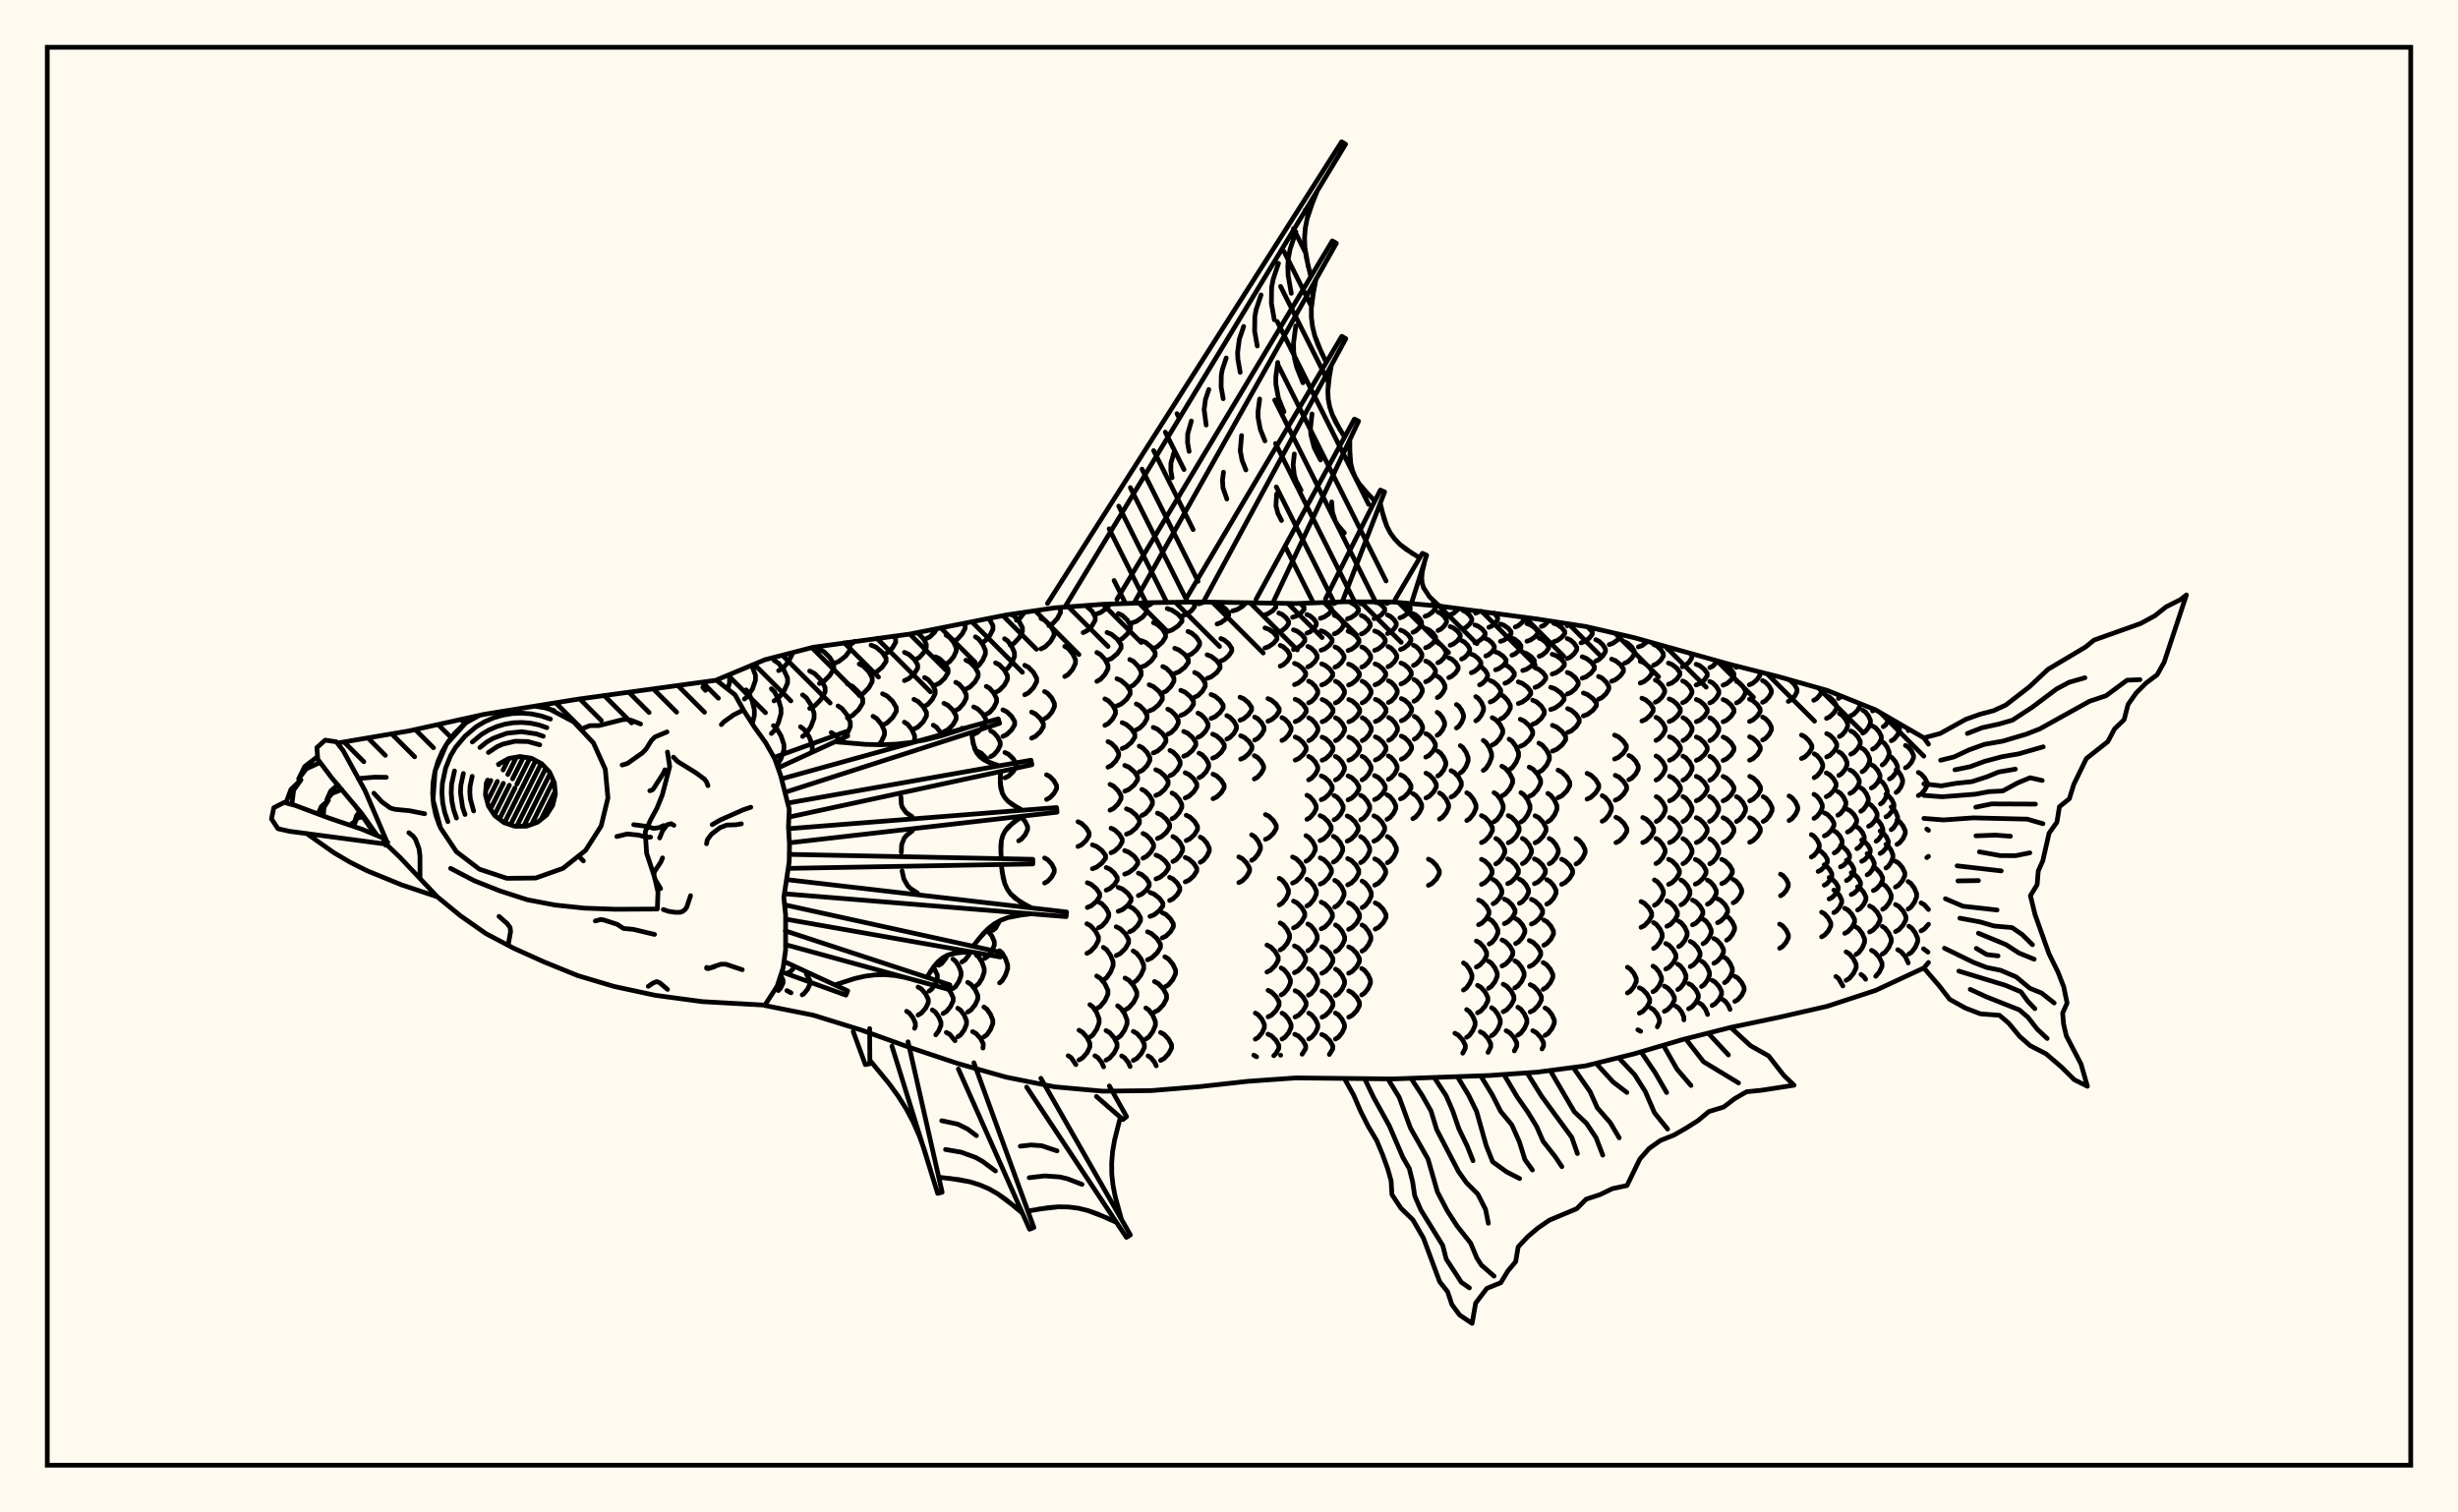 <svg xmlns="http://www.w3.org/2000/svg" width="520" height="320"><rect x="0" y="0" width="520" height="320" fill="floralwhite"/><rect x="10" y="10" width="500" height="300" stroke="black" stroke-width="1" fill="none"/><path stroke="black" stroke-width="1" fill="none" stroke-linecap="round" stroke-linejoin="round" d="
M 151.56 143.88 161.81 139.59 172.02 136.95 192.46 134.16 212.89 130.11 223.11 128.61 233.32 127.85 243.54 127.5 253.76 127.36 274.19 127.69 284.4 127.32 294.62 127.36 304.84 128.27 325.27 130.98 335.49 132.56 345.7 134.91 366.13 140.61 376.35 143.19 386.57 146.08 396.78 150.19 407 156.11 407.98 157.45 
M 407.98 203.64 407 204.8 396.78 209.55 386.57 212.9 376.35 215.24 366.13 217.38 355.92 219.96 345.7 222.97 335.49 225.5 325.27 226.84 315.05 227.55 294.62 228.28 274.19 228.06 263.97 228.78 253.76 229.91 243.54 230.75 233.32 230.87 223.11 229.95 212.89 227.91 202.67 225.03 192.46 221.62 182.24 217.94 172.02 214.78 161.82 212.74 
M 164.67 209.58 165.11 209.09 165.65 208.01 165.65 207.34 165.16 206.36 
M 153.95 145.79 154.34 144.46 154.34 143.35 154.17 142.78 
M 166.51 205.91 167.26 205.53 167.78 204.99 
M 167.34 210.06 166.47 209.59 
M 159.15 153.15 159.59 151.37 159.59 150.19 159.13 148.29 158.41 146.62 157.85 145.96 
M 164.32 161.65 164.28 161.61 
M 169.71 210.48 170.05 210.27 170.85 209.29 171.36 208.18 171.36 207.49 170.59 206.07 
M 157.48 147.89 158.24 147.28 159.2 145.72 159.82 143.94 159.82 142.84 159.01 140.76 
M 164.62 161.53 165.25 160.44 165.84 158.65 165.84 157.53 165.25 155.74 164.33 154.15 163.62 153.53 
M 163.19 155.19 163.84 154.55 164.68 152.9 165.22 151.03 165.22 149.88 164.68 148.01 163.84 146.36 163.19 145.72 
M 163.74 148.3 164.67 147.72 165.85 146.22 166.61 144.53 166.61 143.48 165.85 141.79 164.67 140.3 163.74 139.71 
M 171.81 158.78 171.85 157.63 171.18 155.9 170.15 154.37 169.35 153.77 
M 164.72 141.89 165.64 141.36 166.81 140 167.56 138.47 167.56 138.1 
M 169.79 155.82 170.57 155.22 171.57 153.69 172.22 151.95 172.22 150.88 171.57 149.15 170.57 147.61 169.79 147.02 
M 171.29 149.88 172.34 149.35 173.69 147.97 174.56 146.41 174.56 145.44 173.69 143.89 172.34 142.51 171.29 141.97 
M 177.92 157.07 176.73 155.53 175.85 154.98 
M 173.35 144.61 174.33 144.13 175.58 142.87 176.39 141.45 176.39 140.57 175.58 139.16 174.33 137.9 173.35 137.41 
M 177.57 157.03 178.12 156.68 179.19 155.32 179.88 153.77 179.88 152.81 179.19 151.26 178.12 149.9 177.29 149.36 
M 176.24 140.43 177.39 139.98 178.87 138.85 179.82 137.56 179.82 136.76 179.19 135.91 
M 179.27 151.89 180.32 151.4 181.65 150.15 182.52 148.74 182.52 147.86 181.65 146.44 180.32 145.19 179.27 144.71 
M 179.33 136.54 180.28 136.13 180.8 135.68 
M 181.77 147.15 182.65 146.7 183.79 145.54 184.52 144.23 184.52 143.42 183.79 142.1 182.65 140.94 181.77 140.49 
M 185.91 157.56 186.47 156.88 187.11 155.5 187.11 154.64 186.47 153.25 185.47 152.03 184.69 151.55 
M 193.48 217.56 193.65 217.18 193.65 216.48 193.15 215.35 192.39 214.35 191.79 213.96 
M 184.28 142.69 185.3 142.27 186.6 141.19 187.45 139.97 187.45 139.21 186.6 137.99 185.3 136.91 184.28 136.49 
M 186.7 153.42 187.64 152.97 188.84 151.81 189.62 150.51 189.62 149.7 188.84 148.39 187.64 147.24 186.7 146.79 
M 194.22 214.76 194.92 214.35 195.81 213.33 196.39 212.16 196.39 211.44 195.81 210.27 194.92 209.24 194.22 208.84 
M 186.99 138.45 187.79 138.06 188.82 137.05 189.48 135.91 189.48 135.2 189.13 134.59 
M 193.25 157 193.49 156.46 193.49 155.66 192.91 154.37 192.02 153.23 191.32 152.79 
M 196.55 209.69 197.11 209.28 197.83 208.22 198.3 207.03 198.3 206.29 197.5 204.6 
M 197.97 218.94 198.57 218.13 199.06 216.97 199.06 216.25 198.57 215.1 197.82 214.08 197.23 213.68 
M 191.34 144 192.24 143.59 193.4 142.55 194.14 141.38 194.14 140.65 193.4 139.47 192.24 138.43 191.34 138.02 
M 193.35 154.25 194.2 153.82 195.3 152.73 196 151.49 196 150.72 195.3 149.49 194.2 148.4 193.35 147.97 
M 198.59 204.23 199.25 203.82 200.09 202.77 200.38 202.14 
M 199.5 214.44 200.19 214.03 201.07 212.98 201.64 211.79 201.64 211.05 201.07 209.85 200.19 208.8 199.5 208.39 
M 202.03 220.19 200.92 218.83 200.2 218.44 
M 193.72 139.53 194.44 139.14 195.37 138.13 195.96 137 195.96 136.3 195.37 135.16 194.44 134.16 193.92 133.87 
M 195.6 149.42 196.32 149.01 197.25 147.95 197.84 146.76 197.84 146.02 197.25 144.82 196.32 143.76 195.6 143.35 
M 199.27 155.64 198.95 154.93 198.1 153.85 197.44 153.43 
M 201.61 209.16 202.15 208.74 202.86 207.66 203.31 206.43 203.31 205.67 202.86 204.44 202.15 203.36 201.61 202.93 
M 202.62 219.37 203.22 218.96 203.98 217.91 204.47 216.72 204.47 215.98 203.98 214.78 203.22 213.73 202.62 213.32 
M 195.87 135.16 196.68 134.77 197.71 133.77 198.15 133.03 
M 197.91 144.93 198.77 144.53 199.86 143.49 200.57 142.31 200.57 141.58 199.86 140.41 198.77 139.37 197.91 138.97 
M 199.69 154.81 200.52 154.4 201.58 153.36 202.27 152.17 202.27 151.44 201.58 150.25 200.52 149.21 199.69 148.8 
M 203.5 203.53 204.15 203.11 204.97 202.04 205.24 201.42 
M 204.73 214.12 205.41 213.69 206.29 212.6 206.86 211.36 206.86 210.6 206.29 209.36 205.41 208.27 204.73 207.84 
M 207.95 221.75 208.03 220.87 207.43 219.7 206.49 218.67 205.76 218.27 
M 200.14 140.46 200.83 140.05 201.72 138.99 202.29 137.79 202.29 137.05 201.72 135.85 200.83 134.8 200.14 134.38 
M 202.19 150.31 202.91 149.91 203.82 148.87 204.42 147.7 204.42 146.97 203.82 145.8 202.91 144.76 202.19 144.36 
M 203.79 154.22 203.53 154.07 
M 206.53 208.55 207.07 208.11 207.77 206.98 208.21 205.7 208.21 204.91 207.77 203.63 207.07 202.5 206.53 202.06 
M 208.15 219.38 208.76 218.95 209.53 217.85 210.03 216.6 210.03 215.83 209.53 214.59 208.76 213.49 208.15 213.06 
M 201.79 135.64 202.56 135.22 203.54 134.15 204.18 132.94 204.18 132.19 204.01 131.87 
M 204.34 145.79 205.17 145.37 206.24 144.31 206.93 143.1 206.93 142.36 206.24 141.15 205.17 140.09 204.34 139.68 
M 205.99 155.35 206.8 154.96 207.85 153.95 208.53 152.81 208.53 152.11 207.85 150.97 206.8 149.96 205.99 149.57 
M 209.05 161.21 208.56 160.34 207.6 159.36 206.85 158.98 
M 208.33 202.77 208.98 202.34 209.81 201.24 210.35 200 210.35 199.22 209.81 197.98 208.79 196.75 
M 206.36 141.25 207.03 140.81 207.9 139.68 208.46 138.39 208.46 137.6 207.9 136.32 207.03 135.19 206.36 134.74 
M 208.66 151.12 209.36 150.72 210.25 149.69 210.82 148.53 210.82 147.81 210.25 146.64 209.36 145.62 208.66 145.22 
M 209.57 160.09 210.22 159.72 211.06 158.77 211.6 157.69 211.6 157.03 211.06 155.95 210.22 155 209.57 154.63 
M 211.71 166.64 211.6 165.72 
M 210.05 196.83 210.59 196.42 211.48 194.84 
M 211.46 207.96 212.01 207.5 212.71 206.32 213.17 204.98 213.17 204.15 212.71 202.81 212.01 201.62 211.46 201.16 
M 207.63 136.02 208.41 135.58 209.41 134.44 210.06 133.15 210.06 132.36 209.21 130.84 
M 210.61 146.48 211.42 146.06 212.47 144.97 213.14 143.74 213.14 142.98 212.47 141.75 211.42 140.66 210.61 140.24 
M 212.17 155.8 212.97 155.42 214 154.44 214.66 153.34 214.66 152.65 214 151.55 212.97 150.57 212.17 150.19 
M 212.6 164.57 213.36 164.21 214.33 163.27 214.96 162.22 214.96 161.56 214.33 160.51 213.36 159.58 212.6 159.21 
M 212.51 141.86 213.18 141.41 214.05 140.24 214.61 138.91 214.61 138.09 214.05 136.77 213.18 135.6 212.51 135.14 
M 215.5 177.9 216.11 177.53 216.89 176.6 217.39 175.54 217.39 174.88 216.89 173.83 216.09 172.88 
M 213.73 136.52 214.56 136.07 215.62 134.92 216.3 133.61 216.3 132.81 215.62 131.5 214.56 130.35 213.85 129.97 
M 216.78 147 217.6 146.58 218.64 145.49 219.31 144.26 219.31 143.5 218.64 142.27 217.6 141.19 216.78 140.76 
M 218.24 156.18 219.04 155.8 220.07 154.84 220.73 153.76 220.73 153.08 220.07 152 219.04 151.04 218.24 150.66 
M 215.03 131.25 215.76 130.81 216.75 129.54 
M 220.98 152.08 221.65 151.68 222.52 150.68 223.07 149.54 223.07 148.84 222.52 147.7 221.65 146.7 220.98 146.31 
M 221.4 169.14 222.08 168.79 222.96 167.88 223.53 166.85 223.53 166.21 222.96 165.18 222.08 164.27 221.4 163.92 
M 220.99 186.83 221.64 186.47 222.49 185.55 223.03 184.5 223.03 183.86 222.49 182.81 221.64 181.89 220.99 181.53 
M 227.61 225.25 226.6 223.76 225.98 223.37 
M 220.23 137.29 221.11 136.85 222.24 135.73 222.97 134.46 222.97 133.67 222.24 132.4 221.11 131.28 220.23 130.84 
M 228.27 224.26 229.01 223.84 229.96 222.74 230.57 221.5 230.57 220.73 229.96 219.49 229.01 218.39 228.27 217.97 
M 221.9 132.38 222.69 131.95 223.69 130.86 224.34 129.62 224.34 128.85 224.17 128.53 
M 225.25 143.14 225.98 142.71 226.92 141.6 227.52 140.34 227.52 139.56 226.92 138.3 225.98 137.19 225.25 136.76 
M 228.05 179.09 228.81 178.74 229.77 177.83 230.4 176.8 230.4 176.16 229.77 175.13 228.81 174.22 228.05 173.86 
M 230.57 219.45 231.19 218.98 232 217.78 232.52 216.43 232.52 215.59 232 214.23 231.19 213.03 230.57 212.56 
M 233.47 225.72 233.04 224.76 232.26 223.77 231.64 223.38 
M 231.11 183.81 232 183.46 233.14 182.58 233.88 181.59 233.88 180.97 233.14 179.97 232 179.09 231.11 178.75 
M 230.03 192 230.87 191.64 231.94 190.73 232.63 189.7 232.63 189.06 231.94 188.03 230.87 187.12 230.03 186.76 
M 229.94 201.71 230.72 201.28 231.73 200.19 232.38 198.96 232.38 198.19 231.73 196.96 230.72 195.87 229.94 195.44 
M 232 213.4 232.76 212.94 233.75 211.73 234.38 210.37 234.38 209.53 233.75 208.17 232.76 206.97 232 206.5 
M 233.98 224.31 234.73 223.88 235.69 222.79 236.31 221.56 236.31 220.79 235.69 219.56 234.73 218.46 233.98 218.04 
M 229.15 133.85 229.97 133.44 231.02 132.4 231.69 131.22 231.69 130.49 231.02 129.3 229.69 128.12 
M 232.04 144.16 232.8 143.75 233.77 142.68 234.4 141.48 234.4 140.74 233.77 139.53 232.8 138.47 232.04 138.05 
M 233.74 153.47 234.46 153.09 235.39 152.11 235.98 151.01 235.98 150.33 235.39 149.22 234.46 148.25 233.74 147.87 
M 234.4 162.32 235.12 161.95 236.05 161.01 236.65 159.94 236.65 159.28 236.05 158.21 235.12 157.27 234.4 156.9 
M 234.83 171.42 235.58 171.05 236.54 170.1 237.16 169.02 237.16 168.36 236.54 167.28 235.58 166.33 234.83 165.95 
M 235.04 180.43 235.8 180.07 236.77 179.17 237.4 178.14 237.4 177.51 236.77 176.49 235.8 175.58 235.04 175.23 
M 234.03 188.34 234.78 188.01 235.73 187.18 236.35 186.24 236.35 185.65 235.73 184.71 234.78 183.87 234.03 183.55 
M 232.42 196.29 233.11 195.92 233.99 194.97 234.56 193.9 234.56 193.23 233.99 192.16 233.11 191.21 232.42 190.84 
M 233.42 207.35 234.09 206.88 234.93 205.68 235.48 204.32 235.48 203.47 234.93 202.11 234.09 200.91 233.42 200.44 
M 236.43 219.62 237.07 219.16 237.9 217.97 238.43 216.63 238.43 215.8 237.9 214.45 237.07 213.27 236.43 212.8 
M 239.08 225.65 238.68 224.78 237.9 223.79 237.29 223.41 
M 231.8 129.96 232.82 129.6 234.12 128.68 234.82 127.8 
M 234.2 139.72 235.15 139.32 236.38 138.29 237.16 137.13 237.16 136.41 236.38 135.24 235.15 134.21 234.2 133.81 
M 236.29 149.35 237.19 148.96 238.34 147.96 239.08 146.83 239.08 146.12 238.34 144.99 237.19 143.99 236.29 143.6 
M 237.39 158.38 238.25 158.01 239.37 157.05 240.08 155.97 240.08 155.3 239.37 154.22 238.25 153.27 237.39 152.89 
M 237.95 167.4 238.82 167.03 239.94 166.08 240.66 165 240.66 164.33 239.94 163.26 238.82 162.31 237.95 161.94 
M 238.31 176.49 239.19 176.13 240.32 175.19 241.05 174.14 241.05 173.49 240.32 172.43 239.19 171.5 238.31 171.14 
M 237.93 184.95 238.81 184.61 239.95 183.75 240.69 182.76 240.69 182.16 239.95 181.17 238.81 180.31 237.93 179.97 
M 236.56 192.81 237.44 192.47 238.56 191.59 239.28 190.58 239.28 189.97 238.56 188.97 237.44 188.08 236.56 187.74 
M 236.14 202.18 236.98 201.76 238.06 200.7 238.76 199.5 238.76 198.75 238.06 197.55 236.98 196.49 236.14 196.08 
M 238 213.68 238.8 213.22 239.83 212.05 240.49 210.72 240.49 209.89 239.83 208.56 238.8 207.38 238 206.93 
M 239.75 224.36 240.51 223.94 241.47 222.87 242.09 221.66 242.09 220.92 241.47 219.71 240.51 218.64 239.75 218.22 
M 236.59 135.52 237.42 135.13 238.48 134.14 239.17 133.01 239.17 132.32 238.48 131.19 237.42 130.2 236.59 129.81 
M 239.01 145.36 239.78 144.96 240.77 143.95 241.41 142.8 241.41 142.09 240.77 140.95 239.78 139.93 239.01 139.54 
M 240.39 154.42 241.12 154.04 242.06 153.09 242.66 152.01 242.66 151.34 242.06 150.26 241.12 149.31 240.39 148.94 
M 241.01 163.31 241.73 162.94 242.66 161.99 243.25 160.92 243.25 160.25 242.66 159.18 241.73 158.23 241.01 157.86 
M 241.56 172.54 242.28 172.17 243.2 171.2 243.8 170.12 243.8 169.44 243.2 168.36 242.28 167.4 241.56 167.02 
M 241.81 181.57 242.52 181.21 243.44 180.31 244.04 179.28 244.04 178.64 243.44 177.61 242.52 176.71 241.81 176.35 
M 240.83 189.48 241.57 189.16 242.51 188.33 243.12 187.4 243.12 186.82 242.51 185.88 241.57 185.06 240.83 184.74 
M 238.97 197.14 239.72 196.78 240.67 195.85 241.28 194.81 241.28 194.16 240.67 193.11 239.72 192.19 238.97 191.83 
M 239.73 207.92 240.45 207.46 241.36 206.3 241.95 204.97 241.95 204.15 241.36 202.83 240.45 201.66 239.73 201.2 
M 242.41 219.83 243.06 219.39 243.89 218.24 244.43 216.95 244.43 216.15 243.89 214.85 243.06 213.71 242.41 213.26 
M 244.61 225.5 244.26 224.75 243.49 223.79 242.88 223.41 
M 239.39 131.82 240.4 131.47 241.71 130.58 242.55 129.58 242.55 128.96 241.71 127.95 241.16 127.58 
M 241.4 141.16 242.36 140.78 243.58 139.8 244.37 138.69 244.37 138 243.58 136.89 242.36 135.91 241.4 135.53 
M 243.11 150.43 244 150.05 245.15 149.09 245.89 147.99 245.89 147.32 245.15 146.22 244 145.26 243.11 144.88 
M 243.99 159.3 244.85 158.93 245.95 157.99 246.65 156.93 246.65 156.27 245.95 155.21 244.85 154.27 243.99 153.9 
M 244.51 168.3 245.35 167.93 246.42 166.99 247.12 165.91 247.12 165.25 246.42 164.18 245.35 163.23 244.51 162.86 
M 244.86 177.41 245.69 177.04 246.75 176.11 247.44 175.05 247.44 174.4 246.75 173.34 245.69 172.4 244.86 172.04 
M 244.55 185.96 245.39 185.62 246.47 184.74 247.17 183.75 247.17 183.14 246.47 182.15 245.39 181.27 244.55 180.93 
M 243.28 193.89 244.16 193.55 245.28 192.66 246.01 191.67 246.01 191.05 245.28 190.05 244.16 189.17 243.28 188.82 
M 242.76 203.08 243.64 202.67 244.77 201.64 245.5 200.47 245.5 199.75 244.77 198.58 243.64 197.55 242.76 197.14 
M 244.24 214.13 245.06 213.7 246.12 212.57 246.79 211.3 246.79 210.51 246.12 209.24 245.06 208.11 244.24 207.67 
M 245.52 224.36 246.27 223.96 247.23 222.93 247.85 221.77 247.85 221.05 247.23 219.88 246.27 218.85 245.52 218.45 
M 242.33 128.3 243.2 127.99 243.89 127.49 
M 244.02 137.19 244.84 136.82 245.89 135.87 246.57 134.8 246.57 134.14 245.89 133.06 244.84 132.12 244.02 131.75 
M 245.99 146.57 246.75 146.2 247.72 145.23 248.35 144.14 248.35 143.46 247.72 142.37 246.75 141.4 245.99 141.02 
M 247.05 155.35 247.76 154.99 248.68 154.07 249.27 153.02 249.27 152.37 248.68 151.32 247.76 150.4 247.05 150.04 
M 247.51 164.12 248.2 163.76 249.09 162.82 249.66 161.77 249.66 161.12 249.09 160.06 248.2 159.13 247.51 158.77 
M 247.94 173.24 248.6 172.87 249.46 171.92 250.01 170.85 250.01 170.18 249.46 169.1 248.6 168.15 247.94 167.78 
M 248.13 182.27 248.79 181.92 249.63 181 250.18 179.96 250.18 179.31 249.63 178.27 248.79 177.36 248.13 177 
M 247.43 190.52 248.13 190.18 249.02 189.33 249.59 188.37 249.59 187.77 249.02 186.81 248.13 185.96 247.43 185.62 
M 245.89 198.43 246.65 198.07 247.61 197.14 248.23 196.09 248.23 195.44 247.61 194.4 246.65 193.47 245.89 193.11 
M 246.43 208.82 247.17 208.39 248.1 207.27 248.7 206.02 248.7 205.24 248.1 203.98 247.17 202.87 246.43 202.43 
M 246.93 133.63 247.93 133.3 249.21 132.45 250.04 131.49 250.04 130.89 249.21 129.94 247.93 129.09 246.93 128.76 
M 248.52 142.49 249.44 142.13 250.63 141.2 251.4 140.15 251.4 139.5 250.63 138.45 249.44 137.53 248.52 137.16 
M 249.8 151.36 250.66 151 251.77 150.08 252.48 149.03 252.48 148.38 251.77 147.34 250.66 146.42 249.8 146.06 
M 250.41 160.01 251.24 159.65 252.29 158.74 252.97 157.7 252.97 157.06 252.29 156.03 251.24 155.12 250.41 154.76 
M 250.73 168.83 251.52 168.47 252.54 167.54 253.19 166.49 253.19 165.84 252.54 164.78 251.52 163.86 250.73 163.49 
M 250.95 177.84 251.72 177.48 252.71 176.55 253.34 175.49 253.34 174.84 252.71 173.79 251.72 172.85 250.95 172.49 
M 250.75 186.58 251.53 186.23 252.53 185.33 253.18 184.31 253.18 183.68 252.53 182.66 251.53 181.77 250.75 181.42 
M 250.06 130.32 250.91 130.02 252 129.26 252.7 128.4 252.7 127.86 252.31 127.38 
M 251.32 138.7 252.11 138.35 253.13 137.46 253.78 136.46 253.78 135.84 253.13 134.83 252.11 133.95 251.32 133.6 
M 252.73 147.51 253.45 147.16 254.37 146.25 254.97 145.21 254.97 144.58 254.37 143.55 253.45 142.64 252.73 142.28 
M 253.44 156.01 254.12 155.66 254.99 154.77 255.56 153.76 255.56 153.13 254.99 152.12 254.12 151.23 253.44 150.88 
M 253.66 164.54 254.32 164.19 255.16 163.29 255.7 162.26 255.7 161.63 255.16 160.61 254.32 159.7 253.66 159.35 
M 253.92 182.44 254.53 182.08 255.32 181.15 255.83 180.1 255.83 179.45 255.32 178.4 254.53 177.47 253.92 177.11 
M 253.6 127.76 254.8 127.38 
M 255.37 143.54 256.25 143.2 257.38 142.33 258.1 141.35 258.1 140.74 257.38 139.75 256.25 138.88 255.37 138.54 
M 256.21 152 257.03 151.66 258.08 150.78 258.76 149.78 258.76 149.16 258.08 148.16 257.03 147.28 256.21 146.94 
M 256.55 160.41 257.34 160.07 258.35 159.18 259 158.18 259 157.56 258.35 156.56 257.34 155.68 256.55 155.33 
M 256.62 168.99 257.37 168.64 258.34 167.74 258.97 166.71 258.97 166.08 258.34 165.05 257.37 164.15 256.62 163.79 
M 257.48 132.02 258.27 131.74 259.28 131.01 259.94 130.18 259.94 129.67 259.28 128.84 258.27 128.11 257.48 127.82 
M 258.28 139.85 259.02 139.53 259.97 138.7 260.58 137.77 260.58 137.19 259.97 136.25 259.02 135.43 258.28 135.1 
M 259.54 156.38 260.19 156.04 261.03 155.18 261.57 154.2 261.57 153.59 261.03 152.62 260.19 151.75 259.54 151.41 
M 260.76 129.25 261.67 128.99 262.83 128.32 263.59 127.55 
M 262.33 152.39 263.12 152.06 264.12 151.21 264.77 150.25 264.77 149.65 264.12 148.69 263.12 147.84 262.33 147.51 
M 262.47 160.62 263.24 160.28 264.22 159.42 264.85 158.45 264.85 157.84 264.22 156.87 263.24 156 262.47 155.67 
M 262.08 186.74 262.81 186.37 263.74 185.42 264.35 184.35 264.35 183.69 263.74 182.62 262.81 181.67 262.08 181.3 
M 265.43 156.58 266.07 156.25 266.88 155.4 267.4 154.44 267.4 153.84 266.88 152.88 266.07 152.04 265.43 151.71 
M 265.36 164.81 265.99 164.47 266.8 163.61 267.32 162.64 267.32 162.04 266.8 161.07 265.99 160.21 265.36 159.88 
M 264.79 182.03 265.39 181.66 266.15 180.72 266.65 179.66 266.65 179 266.15 177.93 265.39 176.99 264.79 176.63 
M 265.57 219.86 266.19 219.49 266.98 218.52 267.48 217.44 267.48 216.76 266.98 215.67 266.19 214.71 265.57 214.34 
M 265.84 223.59 265.25 223.25 
M 267.33 130.15 268.16 129.89 269.23 129.24 269.91 128.49 269.91 128.03 269.54 127.63 
M 267.61 137.09 268.43 136.8 269.47 136.06 270.14 135.23 270.14 134.71 269.47 133.88 268.43 133.14 267.61 132.85 
M 268.24 152.59 269 152.27 269.98 151.44 270.61 150.5 270.61 149.91 269.98 148.97 269 148.14 268.24 147.81 
M 267.71 177.58 268.45 177.22 269.39 176.31 270 175.28 270 174.64 269.39 173.6 268.45 172.69 267.71 172.34 
M 268.03 205.66 268.8 205.27 269.78 204.28 270.41 203.15 270.41 202.46 269.78 201.33 268.8 200.34 268.03 199.95 
M 268.27 215.14 269.02 214.76 269.98 213.78 270.6 212.68 270.6 211.99 269.98 210.89 269.02 209.91 268.27 209.53 
M 269.47 223.36 269.93 222.9 270.54 221.83 270.54 221.17 269.93 220.11 268.98 219.17 268.24 218.8 
M 270.54 133.7 271.21 133.43 272.06 132.74 272.61 131.95 272.61 131.46 272.06 130.68 271.21 129.98 270.54 129.71 
M 270.84 140.94 271.49 140.64 272.32 139.87 272.85 139.01 272.85 138.47 272.32 137.61 271.49 136.85 270.84 136.55 
M 271.2 156.67 271.82 156.34 272.62 155.5 273.13 154.55 273.13 153.96 272.62 153 271.82 152.16 271.2 151.83 
M 270.62 191.47 271.25 191.08 272.06 190.1 272.58 188.99 272.58 188.3 272.06 187.19 271.25 186.2 270.62 185.82 
M 270.83 200.98 271.47 200.59 272.29 199.6 272.81 198.48 272.81 197.78 272.29 196.66 271.47 195.66 270.83 195.28 
M 271.04 210.49 271.67 210.1 272.47 209.11 272.99 207.99 272.99 207.3 272.47 206.18 271.67 205.19 271.04 204.8 
M 271.22 219.83 271.83 219.46 272.62 218.51 273.13 217.42 273.13 216.76 272.62 215.68 271.83 214.72 271.22 214.35 
M 270.93 223.26 270.91 223.25 
M 273.44 130.6 274.22 130.35 275.23 129.7 275.88 128.96 275.88 128.5 275.07 127.66 
M 273.64 137.43 274.41 137.14 275.4 136.42 276.04 135.6 276.04 135.09 275.4 134.27 274.41 133.54 273.64 133.26 
M 273.86 144.85 274.62 144.54 275.6 143.76 276.22 142.88 276.22 142.33 275.6 141.44 274.62 140.66 273.86 140.35 
M 274 152.68 274.75 152.36 275.71 151.54 276.33 150.61 276.33 150.03 275.71 149.1 274.75 148.27 274 147.95 
M 274.01 160.82 274.76 160.49 275.71 159.64 276.33 158.68 276.33 158.08 275.71 157.12 274.76 156.27 274.01 155.93 
M 273.45 186.84 274.21 186.47 275.18 185.5 275.81 184.41 275.81 183.74 275.18 182.65 274.21 181.69 273.45 181.31 
M 273.65 196.32 274.42 195.93 275.39 194.95 276.02 193.83 276.02 193.14 275.39 192.02 274.42 191.04 273.65 190.65 
M 273.84 205.8 274.6 205.41 275.57 204.43 276.19 203.31 276.19 202.62 275.57 201.5 274.6 200.51 273.84 200.13 
M 273.98 215.18 274.73 214.8 275.68 213.83 276.3 212.73 276.3 212.05 275.68 210.96 274.73 209.99 273.98 209.61 
M 275.47 223.05 276.22 221.85 276.22 221.19 275.61 220.13 274.66 219.18 273.91 218.82 
M 276.48 133.97 277.12 133.7 277.94 133.01 278.46 132.23 278.46 131.75 277.94 130.97 277.12 130.29 276.48 130.02 
M 276.68 141.1 277.31 140.8 278.12 140.05 278.64 139.2 278.64 138.67 278.12 137.82 277.31 137.06 276.68 136.77 
M 276.84 148.71 277.46 148.4 278.26 147.6 278.77 146.69 278.77 146.13 278.26 145.22 277.46 144.42 276.84 144.11 
M 276.88 156.7 277.5 156.37 278.29 155.53 278.8 154.58 278.8 153.99 278.29 153.04 277.5 152.2 276.88 151.87 
M 276.85 165 277.47 164.66 278.26 163.8 278.77 162.82 278.77 162.22 278.26 161.24 277.47 160.38 276.85 160.04 
M 276.49 173.35 277.12 173 277.92 172.11 278.44 171.11 278.44 170.49 277.92 169.48 277.12 168.59 276.49 168.25 
M 276.28 182.22 276.91 181.85 277.73 180.91 278.25 179.84 278.25 179.18 277.73 178.11 276.91 177.17 276.28 176.8 
M 276.48 191.68 277.12 191.29 277.94 190.31 278.47 189.2 278.47 188.51 277.94 187.4 277.12 186.41 276.48 186.03 
M 276.68 201.16 277.32 200.77 278.13 199.79 278.66 198.67 278.66 197.98 278.13 196.86 277.32 195.87 276.68 195.49 
M 276.81 210.57 277.43 210.19 278.23 209.21 278.75 208.1 278.75 207.41 278.23 206.3 277.43 205.32 276.81 204.94 
M 276.87 219.82 277.48 219.45 278.27 218.5 278.78 217.42 278.78 216.75 278.27 215.67 277.48 214.72 276.87 214.35 
M 279.32 130.83 280.08 130.57 281.06 129.92 281.68 129.19 281.68 128.73 281.06 128 280.27 127.47 
M 279.47 137.58 280.22 137.3 281.18 136.58 281.81 135.77 281.81 135.27 281.18 134.46 280.22 133.74 279.47 133.46 
M 279.61 144.92 280.36 144.62 281.31 143.85 281.93 142.97 281.93 142.43 281.31 141.55 280.36 140.77 279.61 140.47 
M 279.7 152.71 280.44 152.39 281.38 151.57 282 150.64 282 150.07 281.38 149.14 280.44 148.32 279.7 148 
M 279.7 160.85 280.44 160.52 281.38 159.67 281.99 158.7 281.99 158.11 281.38 157.14 280.44 156.29 279.7 155.96 
M 279.52 169.2 280.26 168.86 281.22 167.98 281.83 166.99 281.83 166.37 281.22 165.38 280.26 164.5 279.52 164.16 
M 279.27 177.85 280.03 177.5 280.99 176.58 281.61 175.54 281.61 174.89 280.99 173.85 280.03 172.93 279.27 172.57 
M 279.3 187.05 280.07 186.68 281.04 185.71 281.67 184.62 281.67 183.94 281.04 182.85 280.07 181.88 279.3 181.51 
M 279.51 196.52 280.27 196.14 281.25 195.15 281.87 194.04 281.87 193.35 281.25 192.24 280.27 191.25 279.51 190.87 
M 279.64 205.92 280.39 205.54 281.35 204.56 281.97 203.45 281.97 202.76 281.35 201.66 280.39 200.68 279.64 200.3 
M 279.68 215.21 280.42 214.83 281.37 213.87 281.98 212.78 281.98 212.1 281.37 211.01 280.42 210.04 279.68 209.67 
M 281.23 223.1 281.95 221.92 281.95 221.26 281.33 220.18 280.38 219.24 279.63 218.87 
M 282.18 127.71 282.92 127.38 
M 282.28 134.11 282.91 133.84 283.71 133.16 284.23 132.38 284.23 131.91 283.71 131.13 282.91 130.45 282.28 130.18 
M 282.42 141.16 283.04 140.87 283.83 140.12 284.34 139.28 284.34 138.75 283.83 137.91 283.04 137.16 282.42 136.87 
M 282.52 148.72 283.13 148.41 283.92 147.61 284.43 146.71 284.43 146.15 283.92 145.25 283.13 144.45 282.52 144.14 
M 282.54 156.7 283.16 156.37 283.94 155.53 284.45 154.58 284.45 153.99 283.94 153.04 283.16 152.2 282.54 151.87 
M 282.51 165.02 283.13 164.68 283.92 163.82 284.42 162.83 284.42 162.23 283.92 161.25 283.13 160.38 282.51 160.04 
M 282.23 173.45 282.85 173.1 283.64 172.21 284.15 171.19 284.15 170.56 283.64 169.55 282.85 168.65 282.23 168.31 
M 282.09 182.4 282.72 182.03 283.53 181.08 284.05 180 284.05 179.34 283.53 178.26 282.72 177.31 282.09 176.94 
M 282.36 191.91 283 191.53 283.81 190.55 284.34 189.43 284.34 188.74 283.81 187.63 283 186.64 282.36 186.26 
M 282.53 201.33 283.15 200.95 283.95 199.97 284.46 198.86 284.46 198.17 283.95 197.06 283.15 196.09 282.53 195.7 
M 282.54 210.62 283.15 210.24 283.94 209.27 284.44 208.18 284.44 207.5 283.94 206.4 283.15 205.43 282.54 205.05 
M 282.52 219.83 283.14 219.46 283.92 218.5 284.43 217.42 284.43 216.75 283.92 215.66 283.14 214.7 282.52 214.33 
M 285.07 130.93 285.82 130.67 286.77 130.02 287.38 129.29 287.38 128.83 286.77 128.09 285.48 127.33 
M 285.19 137.64 285.93 137.36 286.88 136.65 287.49 135.84 287.49 135.34 286.88 134.53 285.93 133.82 285.19 133.54 
M 285.29 144.94 286.03 144.63 286.97 143.86 287.58 142.99 287.58 142.45 286.97 141.58 286.03 140.81 285.29 140.51 
M 285.35 152.71 286.09 152.39 287.03 151.57 287.64 150.64 287.64 150.07 287.03 149.14 286.09 148.32 285.35 148 
M 285.35 160.85 286.08 160.52 287.02 159.67 287.63 158.7 287.63 158.1 287.02 157.13 286.08 156.28 285.35 155.95 
M 285.19 169.23 285.93 168.89 286.87 168 287.47 167.01 287.47 166.39 286.87 165.39 285.93 164.51 285.19 164.16 
M 285.01 177.96 285.75 177.6 286.7 176.67 287.32 175.62 287.32 174.97 286.7 173.92 285.75 173 285.01 172.63 
M 285.11 187.22 285.87 186.84 286.83 185.87 287.45 184.77 287.45 184.1 286.83 183 285.87 182.03 285.11 181.66 
M 285.3 196.63 286.04 196.25 287 195.27 287.61 194.17 287.61 193.48 287 192.38 286.04 191.4 285.3 191.02 
M 285.32 205.92 286.05 205.54 286.98 204.57 287.59 203.47 287.59 202.79 286.98 201.69 286.05 200.72 285.32 200.34 
M 285.33 215.2 286.06 214.83 287 213.86 287.6 212.77 287.6 212.09 287 210.99 286.06 210.03 285.33 209.65 
M 287.86 127.76 288.7 127.34 
M 287.98 134.14 288.59 133.87 289.37 133.19 289.88 132.42 289.88 131.94 289.37 131.17 288.59 130.49 287.98 130.22 
M 288.08 141.15 288.69 140.86 289.47 140.12 289.97 139.28 289.97 138.76 289.47 137.92 288.69 137.17 288.08 136.88 
M 288.16 148.71 288.77 148.4 289.55 147.6 290.05 146.7 290.05 146.14 289.55 145.24 288.77 144.44 288.16 144.13 
M 288.19 156.69 288.8 156.36 289.58 155.52 290.09 154.57 290.09 153.98 289.58 153.03 288.8 152.19 288.19 151.86 
M 288.15 165 288.75 164.66 289.53 163.79 290.04 162.81 290.04 162.2 289.53 161.22 288.75 160.35 288.15 160.02 
M 287.88 173.46 288.49 173.11 289.26 172.21 289.77 171.19 289.77 170.56 289.26 169.54 288.49 168.63 287.88 168.28 
M 287.84 182.52 288.46 182.14 289.25 181.18 289.76 180.1 289.76 179.43 289.25 178.34 288.46 177.38 287.84 177.01 
M 288.16 192.03 288.78 191.65 289.58 190.67 290.1 189.57 290.1 188.88 289.58 187.78 288.78 186.8 288.16 186.42 
M 288.14 201.24 288.74 200.86 289.51 199.9 290.01 198.81 290.01 198.13 289.51 197.04 288.74 196.07 288.14 195.7 
M 288.07 210.5 288.66 210.12 289.43 209.15 289.92 208.05 289.92 207.37 289.43 206.27 288.66 205.29 288.07 204.91 
M 290.69 130.9 291.42 130.65 292.34 129.99 292.94 129.25 292.94 128.79 292.34 128.05 291.28 127.35 
M 290.81 137.6 291.53 137.32 292.46 136.61 293.05 135.8 293.05 135.3 292.46 134.49 291.53 133.78 290.81 133.5 
M 290.9 144.89 291.62 144.59 292.55 143.82 293.15 142.94 293.15 142.4 292.55 141.53 291.62 140.76 290.9 140.46 
M 290.97 152.66 291.69 152.34 292.62 151.53 293.22 150.6 293.22 150.02 292.62 149.1 291.69 148.28 290.97 147.96 
M 290.96 160.8 291.68 160.47 292.61 159.62 293.21 158.65 293.21 158.05 292.61 157.09 291.68 156.24 290.96 155.9 
M 290.79 169.18 291.51 168.83 292.44 167.95 293.04 166.95 293.04 166.33 292.44 165.33 291.51 164.44 290.79 164.1 
M 290.66 177.97 291.39 177.61 292.33 176.67 292.93 175.62 292.93 174.96 292.33 173.91 291.39 172.97 290.66 172.61 
M 290.83 187.28 291.58 186.9 292.53 185.94 293.14 184.84 293.14 184.16 292.53 183.07 291.58 182.1 290.83 181.72 
M 290.93 196.58 291.67 196.2 292.61 195.24 293.21 194.15 293.21 193.47 292.61 192.38 291.67 191.41 290.93 191.03 
M 293.4 127.67 294.07 127.36 
M 293.54 134.05 294.13 133.78 294.89 133.1 295.39 132.32 295.39 131.84 294.89 131.07 294.13 130.39 293.54 130.12 
M 293.64 141.06 294.23 140.77 294.99 140.02 295.49 139.18 295.49 138.66 294.99 137.82 294.23 137.07 293.64 136.78 
M 293.73 148.63 294.33 148.32 295.09 147.52 295.59 146.61 295.59 146.05 295.09 145.15 294.33 144.35 293.73 144.04 
M 293.78 156.63 294.38 156.3 295.15 155.46 295.64 154.51 295.64 153.92 295.15 152.97 294.38 152.13 293.78 151.8 
M 293.71 164.89 294.3 164.56 295.07 163.69 295.56 162.71 295.56 162.11 295.07 161.13 294.3 160.26 293.71 159.93 
M 293.42 173.36 294.02 173.01 294.79 172.1 295.28 171.08 295.28 170.44 294.79 169.42 294.02 168.51 293.42 168.16 
M 293.5 182.54 294.11 182.17 294.9 181.2 295.41 180.1 295.41 179.43 294.9 178.33 294.11 177.37 293.5 176.99 
M 296.15 130.72 296.86 130.46 297.76 129.8 298.34 129.05 298.34 128.59 297.44 127.61 
M 296.28 137.42 296.98 137.14 297.89 136.42 298.47 135.62 298.47 135.12 297.89 134.31 296.98 133.59 296.28 133.31 
M 296.38 144.71 297.08 144.41 297.98 143.64 298.56 142.77 298.56 142.22 297.98 141.35 297.08 140.58 296.38 140.28 
M 296.46 152.5 297.16 152.18 298.05 151.37 298.63 150.44 298.63 149.86 298.05 148.93 297.16 148.12 296.46 147.8 
M 296.45 160.64 297.15 160.3 298.04 159.45 298.62 158.49 298.62 157.89 298.04 156.92 297.15 156.07 296.45 155.74 
M 296.28 169.03 296.99 168.68 297.9 167.79 298.49 166.78 298.49 166.16 297.9 165.15 296.99 164.27 296.28 163.92 
M 298.92 133.78 299.5 133.51 300.25 132.82 300.73 132.05 300.73 131.57 300.25 130.79 299.5 130.11 298.92 129.84 
M 299.02 140.79 299.6 140.5 300.34 139.75 300.81 138.91 300.81 138.39 300.34 137.55 299.6 136.8 299.02 136.51 
M 299.13 148.37 299.7 148.06 300.42 147.26 300.89 146.35 300.89 145.79 300.42 144.89 299.7 144.09 299.13 143.77 
M 299.2 156.39 299.76 156.06 300.48 155.22 300.95 154.27 300.95 153.68 300.48 152.73 299.76 151.89 299.2 151.56 
M 298.89 173.21 299.49 172.85 300.26 171.93 300.76 170.89 300.76 170.24 300.26 169.2 299.49 168.28 298.89 167.92 
M 301.48 130.4 302.18 130.14 303.07 129.48 303.64 128.73 303.57 128.16 
M 301.59 137.05 302.28 136.77 303.16 136.06 303.72 135.26 303.72 134.77 303.16 133.96 302.28 133.26 301.59 132.98 
M 301.6 144.25 302.27 143.95 303.12 143.19 303.67 142.32 303.67 141.79 303.12 140.92 302.27 140.16 301.6 139.86 
M 301.63 160.19 302.29 159.85 303.12 158.99 303.66 158.01 303.66 157.4 303.12 156.42 302.29 155.56 301.63 155.22 
M 301.67 168.83 302.37 168.47 303.27 167.56 303.85 166.53 303.85 165.88 303.27 164.85 302.37 163.94 301.67 163.58 
M 302.19 187.31 302.93 186.94 303.88 185.97 304.49 184.88 304.49 184.21 303.88 183.12 302.93 182.16 302.19 181.78 
M 304.22 133.4 304.8 133.13 305.54 132.45 306.02 131.69 306.02 131.21 305.54 130.44 304.8 129.77 304.22 129.5 
M 304.18 140.23 304.74 139.95 305.45 139.22 305.91 138.4 305.91 137.89 305.45 137.07 304.74 136.34 304.18 136.06 
M 304.07 147.59 304.59 147.29 305.26 146.5 305.69 145.62 305.69 145.07 305.26 144.18 304.59 143.4 304.07 143.09 
M 304.04 155.57 304.54 155.24 305.19 154.39 305.61 153.44 305.61 152.84 305.19 151.88 304.54 151.04 304.04 150.71 
M 304.18 164.17 304.72 163.81 305.41 162.9 305.86 161.87 305.86 161.24 305.41 160.21 304.72 159.3 304.18 158.94 
M 304.52 173.31 305.14 172.93 305.94 171.97 306.45 170.88 306.45 170.21 305.94 169.12 305.14 168.16 304.52 167.78 
M 306.79 130.04 307.49 129.78 308.67 128.75 
M 306.79 136.52 307.47 136.25 308.34 135.57 308.91 134.79 308.91 134.31 308.34 133.53 307.47 132.84 306.79 132.58 
M 306.49 143.37 307.13 143.09 307.95 142.36 308.48 141.53 308.48 141.02 307.95 140.19 307.13 139.46 306.49 139.17 
M 306.98 168.65 307.68 168.27 308.57 167.3 309.15 166.2 309.15 165.51 308.57 164.41 307.68 163.43 306.98 163.05 
M 309.45 222.83 309.99 221.8 309.99 221.11 309.4 219.99 308.49 219 307.78 218.61 
M 309.54 133.01 310.12 132.75 310.87 132.09 311.36 131.34 311.36 130.87 310.87 130.12 310.12 129.46 309.54 129.2 
M 309.2 139.45 309.75 139.18 310.46 138.5 310.92 137.73 310.92 137.25 310.46 136.48 309.75 135.8 309.2 135.54 
M 308.12 154.03 308.6 153.7 309.21 152.83 309.61 151.85 309.61 151.24 309.21 150.26 308.6 149.39 308.12 149.06 
M 308.94 163.53 309.47 163.14 310.15 162.14 310.59 161 310.59 160.29 310.15 159.16 309.47 158.15 308.94 157.76 
M 310.3 173.6 310.93 173.21 311.73 172.18 312.25 171.03 312.25 170.31 311.73 169.15 310.93 168.13 310.3 167.73 
M 309.6 209.47 310.18 209.08 310.91 208.08 311.39 206.95 311.39 206.25 310.91 205.12 310.18 204.12 309.6 203.73 
M 310.27 219.47 310.84 219.08 311.58 218.05 312.06 216.9 312.06 216.18 311.58 215.02 310.84 214 310.27 213.6 
M 312.17 129.74 313.12 129.31 
M 312.01 135.99 312.7 135.74 313.6 135.08 314.17 134.34 314.17 133.88 313.6 133.13 312.7 132.48 312.01 132.22 
M 311.26 142.34 311.91 142.07 312.75 141.39 313.29 140.61 313.29 140.13 312.75 139.35 311.91 138.67 311.26 138.4 
M 313.41 178.28 314.15 177.89 315.11 176.89 315.72 175.77 315.72 175.07 315.11 173.94 314.15 172.94 313.41 172.56 
M 313.41 187.11 314.14 186.75 315.07 185.83 315.66 184.78 315.66 184.14 315.07 183.09 314.14 182.17 313.41 181.81 
M 312.8 195.65 313.51 195.3 314.41 194.39 314.99 193.36 314.99 192.72 314.41 191.69 313.51 190.78 312.8 190.43 
M 312.33 204.6 313.03 204.22 313.92 203.27 314.5 202.18 314.5 201.51 313.92 200.42 313.03 199.46 312.33 199.09 
M 312.58 214.29 313.28 213.9 314.18 212.88 314.76 211.74 314.76 211.03 314.18 209.88 313.28 208.87 312.58 208.48 
M 314.8 222.66 315.37 221.54 315.37 220.83 314.79 219.7 313.88 218.69 313.17 218.3 
M 314.97 132.73 315.57 132.48 316.33 131.83 316.83 131.1 316.83 130.65 316.07 129.69 
M 314.33 138.79 314.91 138.54 315.65 137.91 316.13 137.18 316.13 136.73 315.65 136.01 314.91 135.37 314.33 135.12 
M 313.01 144.91 313.55 144.64 314.25 143.95 314.7 143.17 314.7 142.69 314.25 141.91 313.55 141.22 313.01 140.95 
M 312.21 152.51 312.73 152.16 313.41 151.27 313.84 150.26 313.84 149.63 313.41 148.63 312.73 147.73 312.21 147.39 
M 313.79 163.01 314.36 162.58 315.08 161.47 315.55 160.22 315.55 159.44 315.08 158.19 314.36 157.08 313.79 156.65 
M 316.07 173.86 316.69 173.44 317.49 172.37 318 171.16 318 170.41 317.49 169.2 316.69 168.13 316.07 167.71 
M 316.44 182.78 317.05 182.41 317.84 181.48 318.34 180.42 318.34 179.77 317.84 178.71 317.05 177.77 316.44 177.41 
M 315.88 191.21 316.47 190.87 317.23 189.98 317.72 188.97 317.72 188.35 317.23 187.34 316.47 186.45 315.88 186.1 
M 315.05 199.73 315.65 199.37 316.4 198.45 316.89 197.41 316.89 196.76 316.4 195.72 315.65 194.8 315.05 194.44 
M 314.9 209.1 315.49 208.71 316.25 207.72 316.74 206.59 316.74 205.89 316.25 204.76 315.49 203.76 314.9 203.37 
M 315.55 219.12 316.14 218.72 316.9 217.69 317.38 216.52 317.38 215.8 316.9 214.64 316.14 213.61 315.55 213.21 
M 317.43 135.7 318.14 135.45 319.07 134.81 319.66 134.09 319.66 133.64 319.07 132.92 318.14 132.28 317.43 132.03 
M 316.39 141.72 317.1 141.47 318.02 140.81 318.61 140.06 318.61 139.6 318.02 138.86 317.1 138.2 316.39 137.94 
M 315.26 148.53 315.97 148.22 316.88 147.43 317.47 146.54 317.47 145.98 316.88 145.09 315.97 144.3 315.26 143.99 
M 315.68 157.63 316.4 157.24 317.32 156.23 317.91 155.09 317.91 154.39 317.32 153.24 316.4 152.24 315.68 151.84 
M 317.72 168.42 318.45 167.99 319.39 166.9 320 165.65 320 164.88 319.39 163.64 318.45 162.54 317.72 162.11 
M 319.08 178.32 319.82 177.93 320.77 176.93 321.38 175.79 321.38 175.09 320.77 173.95 319.82 172.95 319.08 172.56 
M 318.96 186.96 319.69 186.61 320.62 185.7 321.23 184.66 321.23 184.03 320.62 183 319.69 182.09 318.96 181.73 
M 318.25 195.43 318.98 195.07 319.91 194.17 320.51 193.14 320.51 192.51 319.91 191.49 318.98 190.58 318.25 190.23 
M 317.76 204.37 318.5 204 319.43 203.04 320.04 201.95 320.04 201.28 319.43 200.2 318.5 199.24 317.76 198.87 
M 318.01 214.06 318.73 213.67 319.67 212.65 320.27 211.51 320.27 210.8 319.67 209.65 318.73 208.64 318.01 208.24 
M 320.36 222.34 320.88 221.34 320.88 220.63 320.28 219.49 319.35 218.48 318.63 218.08 
M 320.56 132.66 321.16 132.4 321.94 131.76 322.44 131.03 322.44 130.58 
M 319.85 138.63 320.46 138.38 321.25 137.75 321.76 137.04 321.76 136.6 321.25 135.89 320.46 135.26 319.85 135.01 
M 318.37 144.57 319.01 144.31 319.83 143.63 320.36 142.87 320.36 142.39 319.83 141.63 319.01 140.95 318.37 140.68 
M 317.46 152.12 318.12 151.77 318.97 150.87 319.52 149.85 319.52 149.22 318.97 148.21 318.12 147.31 317.46 146.96 
M 319.26 162.89 319.9 162.45 320.72 161.32 321.25 160.03 321.25 159.24 320.72 157.96 319.9 156.82 319.26 156.38 
M 321.76 173.92 322.37 173.5 323.17 172.42 323.68 171.2 323.68 170.44 323.17 169.21 322.37 168.13 321.76 167.71 
M 322.07 182.73 322.68 182.37 323.47 181.44 323.98 180.39 323.98 179.74 323.47 178.69 322.68 177.76 322.07 177.4 
M 321.44 191.12 322.06 190.77 322.85 189.88 323.36 188.88 323.36 188.26 322.85 187.25 322.06 186.36 321.44 186.02 
M 320.63 199.64 321.25 199.29 322.06 198.37 322.58 197.32 322.58 196.68 322.06 195.64 321.25 194.72 320.63 194.36 
M 320.47 209.01 321.1 208.62 321.91 207.63 322.43 206.5 322.43 205.8 321.91 204.68 321.1 203.68 320.47 203.29 
M 321.1 219.01 321.72 218.61 322.5 217.58 323.01 216.42 323.01 215.69 322.5 214.53 321.72 213.5 321.1 213.1 
M 323.03 135.67 323.76 135.42 324.71 134.77 325.31 134.04 325.31 133.58 324.71 132.85 323.76 132.2 323.03 131.95 
M 322.14 141.87 322.93 141.61 323.94 140.94 324.58 140.17 324.58 139.7 323.94 138.94 322.93 138.27 322.14 138 
M 321.21 148.85 322.05 148.53 323.13 147.74 323.83 146.84 323.83 146.28 323.13 145.37 322.05 144.58 321.21 144.27 
M 321.63 157.91 322.47 157.52 323.55 156.52 324.24 155.39 324.24 154.69 323.55 153.56 322.47 152.57 321.63 152.18 
M 323.51 168.51 324.29 168.09 325.28 167.01 325.92 165.78 325.92 165.02 325.28 163.8 324.29 162.72 323.51 162.3 
M 324.75 178.32 325.5 177.93 326.45 176.93 327.06 175.81 327.06 175.11 326.45 173.98 325.5 172.98 324.75 172.6 
M 324.62 186.97 325.36 186.62 326.32 185.71 326.93 184.67 326.93 184.03 326.32 183 325.36 182.09 324.62 181.73 
M 323.97 195.51 324.73 195.16 325.71 194.25 326.34 193.21 326.34 192.58 325.71 191.55 324.73 190.64 323.97 190.28 
M 323.54 204.49 324.31 204.12 325.3 203.16 325.94 202.08 325.94 201.4 325.3 200.32 324.31 199.36 323.54 198.99 
M 323.72 214.1 324.49 213.71 325.46 212.7 326.09 211.57 326.09 210.86 325.46 209.73 324.49 208.72 323.72 208.33 
M 326.22 221.93 326.55 221.31 326.55 220.61 325.94 219.47 325 218.46 324.26 218.07 
M 326.08 132.55 326.68 132.3 327.64 131.35 
M 325.62 138.86 326.26 138.6 327.07 137.93 327.6 137.17 327.6 136.71 327.07 135.95 326.26 135.29 325.62 135.03 
M 324.74 145.44 325.47 145.15 326.4 144.43 327 143.61 327 143.11 326.4 142.29 325.47 141.57 324.74 141.29 
M 324.25 153.25 325.04 152.9 326.05 152.01 326.7 151.01 326.7 150.38 326.05 149.37 325.04 148.48 324.25 148.14 
M 325.56 163.36 326.27 162.94 327.19 161.88 327.77 160.67 327.77 159.92 327.19 158.72 326.27 157.65 325.56 157.23 
M 327.45 173.85 328.07 173.45 328.87 172.4 329.38 171.22 329.38 170.49 328.87 169.31 328.07 168.27 327.45 167.87 
M 327.74 182.76 328.36 182.4 329.15 181.47 329.66 180.41 329.66 179.76 329.15 178.7 328.36 177.77 327.74 177.41 
M 327.23 191.29 327.86 190.94 328.67 190.03 329.19 189.01 329.19 188.38 328.67 187.36 327.86 186.46 327.23 186.11 
M 326.6 199.99 327.25 199.63 328.1 198.7 328.64 197.65 328.64 196.99 328.1 195.94 327.25 195.01 326.6 194.65 
M 326.46 209.32 327.12 208.93 327.97 207.95 328.51 206.83 328.51 206.14 327.97 205.03 327.12 204.04 326.46 203.66 
M 326.87 219.06 327.5 218.67 328.3 217.66 328.82 216.52 328.82 215.81 328.3 214.67 327.5 213.66 326.87 213.27 
M 328.7 135.78 329.45 135.52 330.4 134.84 331.02 134.07 331.02 133.59 330.4 132.82 329.45 132.14 328.7 131.87 
M 328.37 142.62 329.2 142.33 330.26 141.6 330.94 140.77 330.94 140.26 330.26 139.44 329.2 138.71 328.37 138.42 
M 328.05 150.12 328.96 149.8 330.13 148.98 330.89 148.05 330.89 147.48 330.13 146.55 328.96 145.73 328.05 145.41 
M 328.42 158.92 329.32 158.55 330.48 157.6 331.22 156.53 331.22 155.86 330.48 154.78 329.32 153.83 328.42 153.46 
M 329.61 168.77 330.41 168.38 331.44 167.36 332.1 166.21 332.1 165.5 331.44 164.35 330.41 163.34 329.61 162.94 
M 330.37 187.1 331.11 186.74 332.07 185.81 332.69 184.77 332.69 184.12 332.07 183.07 331.11 182.15 330.37 181.79 
M 331.55 132.41 332.25 132.06 
M 331.55 139.33 332.2 139.04 333.03 138.3 333.57 137.47 333.57 136.96 333.03 136.12 332.2 135.39 331.55 135.1 
M 331.57 146.84 332.31 146.53 333.26 145.74 333.87 144.84 333.87 144.28 333.26 143.38 332.31 142.58 331.57 142.27 
M 331.64 154.97 332.43 154.63 333.44 153.75 334.09 152.76 334.09 152.14 333.44 151.15 332.43 150.27 331.64 149.93 
M 333.42 182.8 334.04 182.43 334.83 181.5 335.34 180.44 335.34 179.78 334.83 178.72 334.04 177.78 333.42 177.41 
M 334.47 136.01 335.24 135.73 336.22 135.01 336.85 134.2 336.85 133.69 335.92 132.66 
M 334.72 143.49 335.55 143.19 336.6 142.4 337.29 141.5 337.29 140.95 336.6 140.06 335.55 139.27 334.72 138.96 
M 334.97 151.47 335.85 151.14 336.98 150.3 337.71 149.34 337.71 148.75 336.98 147.8 335.85 146.95 334.97 146.62 
M 335.75 169.08 336.55 168.71 337.56 167.76 338.22 166.69 338.22 166.02 337.56 164.94 336.55 163.99 335.75 163.62 
M 337.59 139.87 338.25 139.56 339.09 138.77 339.64 137.88 339.64 137.33 339.09 136.44 338.25 135.65 337.59 135.34 
M 338.18 147.94 338.88 147.61 339.77 146.77 340.35 145.82 340.35 145.23 339.77 144.28 338.88 143.44 338.18 143.12 
M 338.95 173.76 339.58 173.39 340.38 172.45 340.89 171.38 340.89 170.72 340.38 169.65 339.58 168.71 338.95 168.35 
M 340.44 136.38 341.23 136.09 342.25 135.35 342.9 134.52 342.9 134.27 
M 340.94 144.14 341.75 143.82 342.78 143.01 343.44 142.09 343.44 141.52 342.78 140.59 341.75 139.78 340.94 139.46 
M 341.57 160.59 342.37 160.25 343.39 159.37 344.06 158.37 344.06 157.75 343.39 156.76 342.37 155.88 341.57 155.53 
M 341.72 169.3 342.49 168.95 343.47 168.03 344.11 166.99 344.11 166.35 343.47 165.31 342.49 164.4 341.72 164.04 
M 341.86 178.28 342.6 177.92 343.55 176.98 344.17 175.93 344.17 175.27 343.55 174.21 342.6 173.28 341.86 172.92 
M 343.69 140.33 344.36 140.02 345.21 139.23 345.76 138.34 345.76 137.78 345.21 136.89 344.36 136.1 343.69 135.79 
M 344.6 164.96 345.24 164.62 346.06 163.73 346.58 162.72 346.58 162.09 346.06 161.09 345.24 160.2 344.6 159.85 
M 344.29 210.09 344.89 209.72 345.67 208.77 346.16 207.7 346.16 207.03 345.67 205.96 344.89 205.01 344.29 204.64 
M 346.6 136.87 347.41 136.58 348.57 135.71 
M 347 144.52 347.79 144.21 348.8 143.4 349.45 142.49 349.45 141.93 348.8 141.02 347.79 140.22 347 139.91 
M 347.35 152.55 348.12 152.22 349.1 151.38 349.73 150.43 349.73 149.84 349.1 148.89 348.12 148.05 347.35 147.72 
M 347.53 178.27 348.27 177.91 349.22 176.99 349.83 175.94 349.83 175.29 349.22 174.25 348.27 173.32 347.53 172.96 
M 347.17 196.2 347.89 195.83 348.81 194.88 349.41 193.81 349.41 193.14 348.81 192.07 347.89 191.12 347.17 190.75 
M 346.81 214.37 347.51 214.01 348.41 213.07 348.99 212.01 348.99 211.35 348.41 210.29 347.51 209.36 346.81 208.99 
M 347.09 218.2 346.49 217.88 
M 349.82 140.74 350.49 140.44 351.34 139.68 351.89 138.81 351.89 138.28 351.34 137.41 350.49 136.65 349.82 136.35 
M 350.19 148.58 350.82 148.26 351.63 147.45 352.16 146.52 352.16 145.95 351.63 145.02 350.82 144.2 350.19 143.88 
M 350.33 156.65 350.95 156.32 351.75 155.47 352.27 154.51 352.27 153.91 351.75 152.95 350.95 152.1 350.33 151.77 
M 350.35 165.04 350.97 164.7 351.76 163.81 352.28 162.81 352.28 162.19 351.76 161.18 350.97 160.3 350.35 159.95 
M 350.39 173.81 351.01 173.46 351.8 172.54 352.3 171.5 352.3 170.86 351.8 169.82 351.01 168.9 350.39 168.55 
M 350.33 182.71 350.95 182.35 351.74 181.42 352.25 180.38 352.25 179.73 351.74 178.69 350.95 177.76 350.33 177.4 
M 350 191.54 350.61 191.17 351.39 190.24 351.89 189.18 351.89 188.53 351.39 187.47 350.61 186.54 350 186.17 
M 349.82 200.68 350.41 200.3 351.16 199.35 351.64 198.27 351.64 197.6 351.16 196.52 350.41 195.57 349.82 195.2 
M 349.7 209.82 350.28 209.46 351.02 208.52 351.5 207.45 351.5 206.79 351.02 205.72 350.28 204.78 349.7 204.41 
M 350.62 217.26 351.06 216.28 351.06 215.63 350.59 214.59 349.85 213.66 349.28 213.3 
M 352.81 137.38 353.59 137.11 
M 352.97 144.77 353.74 144.47 354.73 143.69 355.37 142.8 355.37 142.26 354.73 141.37 353.74 140.59 352.97 140.29 
M 353.13 152.65 353.89 152.32 354.85 151.5 355.47 150.56 355.47 149.98 354.85 149.04 353.89 148.22 353.13 147.89 
M 353.19 160.86 353.93 160.52 354.88 159.66 355.5 158.68 355.5 158.07 354.88 157.09 353.93 156.22 353.19 155.89 
M 353.2 169.43 353.94 169.08 354.89 168.18 355.5 167.16 355.5 166.53 354.89 165.51 353.94 164.61 353.2 164.26 
M 353.2 178.27 353.94 177.91 354.88 176.99 355.49 175.95 355.49 175.3 354.88 174.26 353.94 173.34 353.2 172.98 
M 353 187.11 353.73 186.75 354.67 185.82 355.28 184.78 355.28 184.13 354.67 183.09 353.73 182.16 353 181.8 
M 352.64 195.98 353.36 195.62 354.27 194.68 354.86 193.63 354.86 192.97 354.27 191.91 353.36 190.98 352.64 190.61 
M 352.4 205.03 353.09 204.67 353.97 203.73 354.54 202.66 354.54 202 353.97 200.94 353.09 199.99 352.4 199.63 
M 352.1 213.98 352.78 213.62 353.66 212.69 354.22 211.64 354.22 210.99 353.66 209.94 352.78 209.01 352.1 208.64 
M 355.89 141.09 356.53 140.8 357.36 140.06 357.9 139.22 357.9 138.7 357.59 138.22 
M 355.98 148.67 356.61 148.36 357.41 147.56 357.93 146.66 357.93 146.1 357.41 145.19 356.61 144.39 355.98 144.08 
M 356.04 156.68 356.65 156.35 357.45 155.51 357.96 154.55 357.96 153.96 357.45 153.01 356.65 152.17 356.04 151.84 
M 356.03 165.06 356.65 164.72 357.44 163.84 357.95 162.84 357.95 162.22 357.44 161.22 356.65 160.33 356.03 159.99 
M 356.04 173.81 356.65 173.45 357.43 172.53 357.94 171.49 357.94 170.85 357.43 169.81 356.65 168.89 356.04 168.54 
M 356.03 182.74 356.65 182.38 357.44 181.46 357.95 180.42 357.95 179.77 357.44 178.73 356.65 177.8 356.03 177.44 
M 355.62 191.44 356.23 191.09 357.01 190.17 357.51 189.14 357.51 188.5 357.01 187.46 356.23 186.55 355.62 186.19 
M 355.13 200.27 355.7 199.9 356.44 198.97 356.91 197.91 356.91 197.26 356.44 196.2 355.7 195.27 355.13 194.9 
M 354.93 209.37 355.49 209.01 356.21 208.07 356.67 207.01 356.67 206.36 356.21 205.3 355.49 204.36 354.93 203.99 
M 356.23 215.78 356.23 215.18 355.77 214.14 355.05 213.22 354.49 212.86 
M 358.82 144.93 359.58 144.63 360.54 143.87 361.17 143 361.17 142.46 360.54 141.6 359.58 140.83 358.82 140.53 
M 358.86 152.69 359.61 152.37 360.56 151.56 361.17 150.63 361.17 150.06 360.56 149.13 359.61 148.31 358.86 147.99 
M 358.87 160.88 359.61 160.54 360.56 159.68 361.17 158.71 361.17 158.1 360.56 157.13 359.61 156.26 358.87 155.93 
M 358.86 169.43 359.6 169.08 360.55 168.18 361.16 167.16 361.16 166.53 360.55 165.52 359.6 164.62 358.86 164.26 
M 358.86 178.27 359.6 177.92 360.55 177 361.16 175.96 361.16 175.31 360.55 174.27 359.6 173.35 358.86 172.99 
M 358.65 187.07 359.38 186.71 360.32 185.8 360.92 184.77 360.92 184.13 360.32 183.1 359.38 182.19 358.65 181.83 
M 358.06 195.67 358.77 195.32 359.66 194.41 360.24 193.38 360.24 192.74 359.66 191.71 358.77 190.8 358.06 190.44 
M 357.58 204.51 358.24 204.15 359.1 203.22 359.65 202.17 359.65 201.52 359.1 200.47 358.24 199.55 357.58 199.18 
M 357.23 213.44 357.89 213.08 358.74 212.15 359.29 211.11 359.29 210.46 358.74 209.41 357.89 208.48 357.23 208.12 
M 361.72 141.25 362.34 140.96 363.37 139.84 
M 361.71 148.72 362.33 148.41 363.12 147.62 363.63 146.73 363.63 146.17 363.12 145.28 362.33 144.49 361.71 144.18 
M 361.72 156.7 362.33 156.37 363.12 155.53 363.63 154.58 363.63 153.99 363.12 153.04 362.33 152.2 361.72 151.87 
M 361.71 165.08 362.32 164.73 363.11 163.85 363.62 162.85 363.62 162.24 363.11 161.24 362.32 160.36 361.71 160.02 
M 361.67 173.79 362.29 173.43 363.08 172.51 363.59 171.47 363.59 170.83 363.08 169.79 362.29 168.88 361.67 168.52 
M 361.71 182.76 362.33 182.4 363.12 181.48 363.62 180.44 363.62 179.8 363.12 178.76 362.33 177.84 361.71 177.48 
M 361.22 191.31 361.82 190.97 362.59 190.08 363.09 189.07 363.09 188.45 362.59 187.44 361.82 186.56 361.22 186.21 
M 360.28 199.67 360.84 199.32 361.55 198.41 362.01 197.39 362.01 196.75 361.55 195.73 360.84 194.82 360.28 194.47 
M 359.96 208.72 360.5 208.36 361.2 207.42 361.64 206.37 361.64 205.72 361.2 204.66 360.5 203.73 359.96 203.37 
M 361.25 214.64 360.8 213.53 360.1 212.61 359.55 212.25 
M 364.52 144.97 365.25 144.67 366.19 143.91 366.8 143.04 366.8 142.5 366.19 141.64 365.25 140.87 364.52 140.57 
M 364.53 152.71 365.27 152.39 366.21 151.57 366.82 150.65 366.82 150.07 366.21 149.15 365.27 148.33 364.53 148.01 
M 364.54 160.89 365.27 160.55 366.22 159.69 366.82 158.72 366.82 158.11 366.22 157.14 365.27 156.28 364.54 155.94 
M 364.53 169.44 365.27 169.09 366.21 168.19 366.82 167.17 366.82 166.54 366.21 165.53 365.27 164.63 364.53 164.28 
M 364.52 178.27 365.26 177.91 366.2 177 366.81 175.96 366.81 175.32 366.2 174.28 365.26 173.37 364.52 173.01 
M 364.24 186.95 364.96 186.6 365.88 185.71 366.48 184.7 366.48 184.07 365.88 183.06 364.96 182.17 364.24 181.82 
M 363.36 195.23 364.04 194.88 364.92 194 365.48 193 365.48 192.38 364.92 191.38 364.04 190.5 363.36 190.16 
M 362.58 203.8 363.23 203.45 364.07 202.54 364.61 201.51 364.61 200.87 364.07 199.84 363.23 198.93 362.58 198.57 
M 362.2 212.74 362.84 212.38 363.67 211.45 364.2 210.4 364.2 209.75 363.67 208.71 362.84 207.78 362.2 207.42 
M 367.3 141.2 367.71 141 
M 367.35 148.72 367.96 148.41 368.74 147.61 369.24 146.71 369.24 146.16 368.74 145.26 367.96 144.46 367.35 144.15 
M 367.36 173.81 367.97 173.46 368.76 172.54 369.27 171.5 369.27 170.86 368.76 169.82 367.97 168.91 367.36 168.55 
M 366.67 191.01 367.25 190.68 367.99 189.82 368.46 188.85 368.46 188.25 367.99 187.28 367.25 186.42 366.67 186.08 
M 365.27 198.92 365.81 198.57 366.5 197.69 366.95 196.7 366.95 196.08 366.5 195.09 365.81 194.21 365.27 193.87 
M 364.83 207.91 365.36 207.55 366.04 206.62 366.48 205.57 366.48 204.92 366.04 203.87 365.36 202.94 364.83 202.58 
M 366 213.57 365.67 212.76 364.98 211.84 364.45 211.48 
M 370.07 144.88 370.78 144.58 371.7 143.81 372.29 142.93 372.29 142.39 372.11 142.12 
M 370.12 152.64 370.84 152.32 371.77 151.5 372.37 150.58 372.37 150 371.77 149.07 370.84 148.25 370.12 147.93 
M 370.14 160.85 370.87 160.51 371.8 159.64 372.4 158.66 372.4 158.06 371.8 157.08 370.87 156.22 370.14 155.88 
M 370.17 169.44 370.9 169.08 371.84 168.18 372.44 167.16 372.44 166.53 371.84 165.51 370.9 164.61 370.17 164.26 
M 370.15 178.21 370.87 177.86 371.8 176.95 372.4 175.93 372.4 175.29 371.8 174.27 370.87 173.36 370.15 173.01 
M 367.01 211.87 367.64 211.51 368.45 210.59 368.97 209.55 368.97 208.9 368.45 207.86 367.64 206.93 367.01 206.57 
M 372.87 148.59 373.47 148.28 374.23 147.48 374.73 146.58 374.73 146.02 374.23 145.11 373.47 144.32 372.87 144 
M 372.89 156.57 373.49 156.24 374.26 155.4 374.75 154.44 374.75 153.85 374.26 152.89 373.49 152.05 372.89 151.72 
M 373.01 173.8 373.62 173.45 374.39 172.54 374.89 171.5 374.89 170.86 374.39 169.83 373.62 168.91 373.01 168.56 
M 378.32 148.41 378.91 148.09 379.67 147.29 380.16 146.37 380.16 145.81 379.67 144.89 378.91 144.09 378.32 143.77 
M 378.49 173.6 379.08 173.24 379.83 172.34 380.31 171.32 380.31 170.68 379.83 169.66 379.08 168.76 378.49 168.41 
M 376.68 189.52 377.21 189.2 377.89 188.41 378.32 187.51 378.32 186.95 377.89 186.05 377.21 185.26 376.68 184.95 
M 381.11 160.49 381.81 160.16 382.71 159.29 383.3 158.31 383.3 157.71 382.71 156.73 381.81 155.86 381.11 155.52 
M 376.49 200.63 377.09 200.28 377.85 199.39 378.34 198.39 378.34 197.76 377.85 196.75 377.09 195.86 376.49 195.52 
M 383.71 148.17 384.29 147.85 385.03 147.03 385.51 146.11 385.51 145.78 
M 383.8 164.54 384.38 164.19 385.12 163.32 385.6 162.32 385.6 161.7 385.12 160.71 384.38 159.83 383.8 159.49 
M 383.76 173.15 384.32 172.8 385.04 171.92 385.51 170.91 385.51 170.29 385.04 169.29 384.32 168.4 383.76 168.06 
M 383.19 181.33 383.73 181.01 384.43 180.18 384.88 179.25 384.88 178.67 384.43 177.73 383.73 176.9 383.19 176.58 
M 386.4 151.99 387.09 151.67 387.96 150.83 388.53 149.89 388.53 149.3 387.96 148.35 387.09 147.52 386.4 147.19 
M 386.44 160.15 387.13 159.82 388 158.96 388.57 157.99 388.57 157.39 388 156.41 387.13 155.55 386.44 155.22 
M 386.35 168.56 387.02 168.21 387.88 167.34 388.43 166.35 388.43 165.74 387.88 164.75 387.02 163.87 386.35 163.53 
M 385.95 176.86 386.6 176.53 387.44 175.68 387.98 174.72 387.98 174.12 387.44 173.17 386.6 172.32 385.95 171.99 
M 384.63 184.38 385.26 184.07 386.07 183.28 386.59 182.39 386.59 181.83 386.07 180.94 385.26 180.15 384.63 179.84 
M 388.94 147.78 389.63 147.31 
M 389.13 155.83 389.69 155.5 390.41 154.66 390.87 153.7 390.87 153.11 390.41 152.15 389.69 151.3 389.13 150.97 
M 389.02 164.06 389.58 163.72 390.29 162.85 390.74 161.87 390.74 161.26 390.29 160.28 389.58 159.42 389.02 159.08 
M 388.81 172.48 389.35 172.14 390.05 171.27 390.5 170.29 390.5 169.68 390.05 168.7 389.35 167.83 388.81 167.5 
M 388.04 180.46 388.57 180.15 389.26 179.34 389.7 178.42 389.7 177.86 389.26 176.94 388.57 176.13 388.04 175.82 
M 385.93 187.29 386.45 187 387.11 186.25 387.54 185.4 387.54 184.87 387.11 184.02 386.45 183.27 385.93 182.97 
M 391.5 151.45 392.15 151.12 392.98 150.28 393.51 149.32 393.51 148.87 
M 391.54 159.57 392.19 159.24 393.01 158.38 393.54 157.42 393.54 156.82 393.01 155.85 392.19 155 391.54 154.66 
M 391.36 167.87 391.99 167.53 392.81 166.67 393.33 165.69 393.33 165.08 392.81 164.1 391.99 163.24 391.36 162.9 
M 390.84 176.04 391.46 175.71 392.26 174.88 392.78 173.93 392.78 173.35 392.26 172.4 391.46 171.57 390.84 171.24 
M 389.36 183.41 389.98 183.1 390.77 182.33 391.28 181.44 391.28 180.9 390.77 180.02 389.98 179.24 389.36 178.94 
M 386.96 190.2 387.58 189.89 388.37 189.1 388.88 188.21 388.88 187.65 388.37 186.76 387.58 185.97 386.96 185.66 
M 385.37 198.21 386 197.85 386.8 196.95 387.32 195.92 387.32 195.28 386.8 194.26 386 193.35 385.37 193 
M 394.08 155.12 394.6 154.79 395.27 153.95 395.7 152.99 395.7 152.4 395.27 151.44 394.6 150.6 394.08 150.27 
M 393.93 163.28 394.45 162.95 395.11 162.09 395.53 161.11 395.53 160.51 395.11 159.53 394.45 158.67 393.93 158.34 
M 393.66 171.65 394.17 171.31 394.82 170.45 395.24 169.48 395.24 168.87 394.82 167.9 394.17 167.04 393.66 166.7 
M 392.83 179.56 393.33 179.25 393.98 178.45 394.39 177.54 394.39 176.98 393.98 176.07 393.33 175.27 392.83 174.95 
M 390.63 186.3 391.14 186.01 391.79 185.26 392.21 184.42 392.21 183.89 391.79 183.05 391.14 182.3 390.63 182.01 
M 387.96 193.09 388.5 192.77 389.18 191.94 389.62 191 389.62 190.42 389.18 189.48 388.5 188.65 387.96 188.32 
M 389.86 208.6 388.95 207.02 388.39 206.6 
M 396.15 150.42 396.66 150.14 
M 396.15 158.5 396.75 158.17 397.51 157.32 398 156.36 398 155.76 397.51 154.8 396.75 153.95 396.15 153.62 
M 395.9 166.72 396.49 166.38 397.24 165.53 397.72 164.56 397.72 163.96 397.24 162.99 396.49 162.13 395.9 161.8 
M 395.31 174.82 395.89 174.5 396.63 173.67 397.11 172.73 397.11 172.14 396.63 171.2 395.89 170.37 395.31 170.05 
M 393.84 182.24 394.43 181.93 395.18 181.14 395.66 180.26 395.66 179.71 395.18 178.82 394.43 178.03 393.84 177.73 
M 391.64 189.26 392.27 188.94 393.08 188.14 393.59 187.23 393.59 186.66 393.08 185.75 392.27 184.95 391.64 184.64 
M 390.26 197.48 390.93 197.12 391.79 196.2 392.34 195.15 392.34 194.5 391.79 193.46 390.93 192.53 390.26 192.17 
M 390.55 207.42 391.23 207.01 392.11 205.96 392.68 204.77 392.68 204.03 392.11 202.85 391.23 201.8 390.55 201.39 
M 398.41 153.75 398.89 153.42 399.77 151.92 
M 398.19 161.84 398.66 161.5 399.26 160.65 399.65 159.69 399.65 159.09 399.26 158.12 398.66 157.27 398.19 156.94 
M 397.82 170.1 398.29 169.77 398.88 168.92 399.26 167.95 399.26 167.36 398.88 166.39 398.29 165.54 397.82 165.2 
M 396.91 177.98 397.37 177.66 397.96 176.85 398.33 175.94 398.33 175.37 397.96 174.45 397.37 173.65 396.91 173.33 
M 395 185.09 395.49 184.79 396.1 184.01 396.5 183.13 396.5 182.58 396.1 181.7 395.49 180.92 395 180.61 
M 392.99 192.54 393.55 192.2 394.27 191.34 394.74 190.37 394.74 189.77 394.27 188.79 393.55 187.93 392.99 187.6 
M 392.65 201.93 393.23 201.54 393.98 200.53 394.46 199.38 394.46 198.67 393.98 197.53 393.23 196.52 392.65 196.12 
M 394.68 207.19 394.28 206.61 393.7 206.17 
M 400.11 156.73 400.67 156.41 401.38 155.57 401.84 154.63 401.84 154.04 400.97 152.61 
M 399.72 164.81 400.27 164.48 400.97 163.64 401.42 162.68 401.42 162.09 400.97 161.14 400.27 160.3 399.72 159.97 
M 398.99 172.82 399.53 172.5 400.22 171.66 400.67 170.72 400.67 170.13 400.22 169.19 399.53 168.36 398.99 168.03 
M 397.75 180.57 398.3 180.24 399.02 179.42 399.47 178.49 399.47 177.91 399.02 176.98 398.3 176.15 397.75 175.83 
M 396.32 188.42 396.95 188.08 397.75 187.22 398.27 186.25 398.27 185.64 397.75 184.67 396.95 183.81 396.32 183.47 
M 395.53 197.18 396.23 196.8 397.13 195.85 397.71 194.77 397.71 194.1 397.13 193.02 396.23 192.06 395.53 191.69 
M 396.82 206.56 397.56 205.7 398.15 204.5 398.15 203.75 397.56 202.55 396.64 201.49 395.93 201.07 
M 401.13 167.66 401.57 167.33 402.14 166.5 402.5 165.56 402.5 164.97 402.14 164.03 401.57 163.19 401.13 162.87 
M 400.09 175.54 400.53 175.21 401.09 174.38 401.46 173.43 401.46 172.84 401.09 171.89 400.53 171.06 400.09 170.73 
M 398.98 183.65 399.46 183.31 400.06 182.44 400.45 181.46 400.45 180.85 400.06 179.86 399.46 178.99 398.98 178.65 
M 398.29 192.38 398.87 192.01 399.61 191.09 400.09 190.03 400.09 189.38 399.61 188.33 398.87 187.4 398.29 187.04 
M 398.21 201.86 398.81 201.46 399.59 200.44 400.09 199.29 400.09 198.57 399.59 197.42 398.81 196.4 398.21 196 
M 403.71 154.58 404.03 154.39 
M 403.11 162.45 403.66 162.13 404.36 161.3 404.81 160.37 404.81 159.79 404.36 158.86 403.66 158.04 403.11 157.72 
M 401.32 178.65 401.88 178.3 402.6 177.41 403.06 176.39 403.06 175.77 402.6 174.76 401.88 173.86 401.32 173.51 
M 400.99 187.68 401.63 187.31 402.45 186.36 402.97 185.28 402.97 184.61 402.45 183.54 401.63 182.59 400.99 182.22 
M 401 197.1 401.71 196.71 402.62 195.72 403.2 194.59 403.2 193.89 402.62 192.76 401.71 191.77 401 191.38 
M 403.7 203.73 403.1 202.42 402.19 201.36 401.47 200.94 
M 403.67 192.34 404.25 191.94 404.99 190.93 405.47 189.78 405.47 189.07 404.99 187.92 404.25 186.91 403.67 186.51 
M 403.83 201.84 404.43 201.44 405.19 200.42 405.69 199.26 405.69 198.54 405.19 197.38 404.43 196.36 403.83 195.96 
M 405.83 168.32 406.43 167.99 407.19 167.14 407.69 166.18 407.69 165.58 407.19 164.62 406.43 163.77 405.83 163.43 
M 406.41 196.95 407.11 196.55 407.98 195.55 
M 407.98 192.43 407.11 191.43 406.41 191.03 
M 407.87 201.45 406.92 200.74 
M 407.62 181.45 407.98 181.18 
M 407.98 175.68 407.62 175.41 
M 221.6 127.68 283.83 30 284.66 30.51 225.27 128.45 
M 236.29 126.81 281.86 50.97 282.71 51.46 239.89 127.63 
M 251.02 126.5 283.86 71.16 284.71 71.65 254.57 127.38 
M 265.72 126.8 286.53 88.67 287.41 89.11 269.24 127.63 
M 280.42 126.69 292.02 103.69 292.92 104.08 283.95 127.34 
M 295.16 126.83 300.91 117.07 301.81 117.47 298.57 127.71 
M 303.21 127.57 304.84 128.28 
M 278.66 40.42 277.1 44.35 276.51 46.34 276.13 48.33 275.98 50.35 276.06 52.38 276.35 54.43 277.31 58.55 
M 278.38 59.18 277.61 63.23 277.42 65.23 277.43 67.21 277.68 69.15 278.15 71.07 278.83 72.96 280.58 76.7 
M 281.65 77.31 281.03 80.91 280.91 82.67 280.99 84.4 281.3 86.09 281.85 87.73 282.59 89.34 284.45 92.48 
M 285.56 93.04 285.57 96.4 285.75 98 286.12 99.53 286.71 100.97 287.52 102.32 288.51 103.59 290.86 105.99 
M 291.99 106.49 292.82 109.8 293.39 111.34 294.13 112.76 295.06 114.04 296.17 115.19 297.46 116.21 300.33 118.04 
M 301.46 118.55 300.88 121.01 300.77 122.19 300.85 123.31 301.17 124.36 302.43 126.28 304.27 128.03 
M 277.83 42.38 276.51 46.34 276.13 48.33 275.98 50.35 276.06 52.38 276.78 56.49 
M 274.15 49.05 272.93 52.7 272.57 54.54 272.44 56.4 272.51 58.28 273.18 62.06 
M 270.47 55.72 269.35 59.06 269.02 60.75 268.97 64.17 269.58 67.64 
M 266.78 62.4 265.76 65.43 265.47 66.96 265.42 70.06 265.98 73.21 
M 263.1 69.07 262.18 71.79 261.82 74.56 261.87 75.96 262.37 78.78 
M 259.41 75.74 258.6 78.15 258.37 79.38 258.33 81.85 258.77 84.36 
M 255.73 82.41 255.02 84.52 254.74 86.66 255.17 89.93 
M 252.04 89.08 251.26 91.79 251.23 93.64 251.56 95.51 
M 248.36 95.75 247.71 98 247.69 99.53 247.96 101.08 
M 277.95 61.21 277.42 65.23 277.43 67.21 277.68 69.15 278.15 71.07 279.66 74.83 
M 274.13 68.95 273.66 72.5 273.67 74.24 273.89 75.96 274.31 77.66 275.64 80.98 
M 270.31 76.68 269.9 79.77 269.91 81.28 270.46 84.25 271.62 87.13 
M 266.49 84.42 266.14 87.04 266.15 88.32 266.62 90.83 267.6 93.28 
M 262.66 92.16 262.38 95.36 262.77 97.42 263.57 99.43 
M 258.84 99.9 258.62 101.57 258.72 103.21 259.55 105.58 
M 281.3 79.12 280.91 82.67 280.99 84.4 281.3 86.09 281.85 87.73 283.48 90.92 
M 277.56 87.58 277.24 90.52 277.31 91.94 278.01 94.69 279.36 97.32 
M 273.82 96.05 273.57 98.36 273.82 100.58 274.17 101.65 275.24 103.72 
M 270.08 104.51 269.93 107.02 270.34 108.6 271.11 110.12 
M 285.52 94.73 285.75 98 286.12 99.53 286.71 100.97 287.52 102.32 289.65 104.8 
M 281.72 106.2 281.87 108.33 282.5 110.26 283.02 111.13 284.41 112.75 
M 292.38 108.17 293.39 111.34 294.13 112.76 295.06 114.04 296.17 115.19 298.86 117.15 
M 163.74 160.26 178.98 154.79 179.35 155.7 164.59 162.48 
M 165.35 164.79 211.19 152.1 211.47 153.04 166.13 167.62 
M 166.67 169.91 218.11 160.84 218.3 161.8 166.89 172.88 
M 166.82 175.33 223.52 170.86 223.62 171.84 167 178.32 
M 166.98 180.77 218.5 181.81 218.5 182.79 166.75 183.73 
M 166.41 186.1 225.64 192.96 225.54 193.94 165.94 189.1 
M 165.98 191.44 211.84 201.52 211.65 202.48 166.18 194.46 
M 166.12 196.94 200.96 208.38 200.68 209.33 166.18 199.86 
M 165.86 203.42 179.33 209.64 178.96 210.55 165.39 205.64 
M 176.64 156.94 183.13 157.49 186.34 157.57 189.54 157.45 192.71 157.1 195.86 156.51 198.98 155.73 205.18 153.76 
M 205.54 154.95 205.87 157.33 206.67 159.33 207.32 160.12 208.15 160.75 209.14 161.26 211.42 162.02 
M 211.66 163.23 211.6 165.68 212.05 167.83 212.56 168.74 213.28 169.54 214.18 170.23 216.31 171.43 
M 216.43 172.66 214.28 174.09 212.66 175.78 212.14 176.79 211.84 177.89 211.72 179.09 211.81 181.67 
M 211.81 182.91 212.21 185.68 212.56 186.95 213.09 188.11 213.8 189.13 215.79 190.79 218.25 192.11 
M 218.13 193.34 214.79 193.76 213.21 194.14 211.73 194.7 210.36 195.46 209.11 196.43 207.96 197.57 205.85 200.2 
M 205.61 201.42 202.87 201.51 200.42 202.11 199.36 202.71 198.42 203.51 197.57 204.49 196.07 206.78 
M 195.72 207.96 191.45 206.8 189.31 206.4 187.19 206.22 185.07 206.27 182.95 206.55 180.84 207.03 176.62 208.39 
M 205.67 156.17 206.19 158.4 206.67 159.33 207.32 160.12 208.15 160.75 210.25 161.66 
M 211.59 164.48 211.73 166.81 212.05 167.83 212.56 168.74 213.28 169.54 215.21 170.85 
M 190.59 168.63 190.68 170.14 190.89 170.81 191.69 171.92 192.94 172.77 
M 215.32 173.36 213.38 174.89 212.66 175.78 212.14 176.79 211.84 177.89 211.73 180.36 
M 193.02 175.78 191.75 176.77 191.28 177.35 190.75 178.72 190.68 180.33 
M 211.98 184.32 212.56 186.95 213.09 188.11 213.8 189.13 214.71 190.02 216.99 191.47 
M 190.84 184.28 191.22 185.99 192.03 187.4 192.62 187.98 194.1 188.93 
M 216.44 193.52 213.21 194.14 211.73 194.7 210.36 195.46 209.11 196.43 206.89 198.85 
M 204.22 201.43 201.6 201.72 200.42 202.11 199.36 202.71 198.42 203.51 196.8 205.6 
M 234.69 229.76 238.33 236.25 237.57 236.87 231.95 231.99 
M 220.2 228.14 239.13 261.28 238.3 261.8 217.19 230 
M 206.03 224.85 218.72 259.71 217.81 260.08 202.75 226.18 
M 192.1 220.42 199.32 252.25 198.37 252.5 188.69 221.33 
M 183.98 217.62 184.03 225.06 183.06 225.24 180.5 218.25 
M 237.01 236.38 235.8 241.19 235.38 243.59 235.18 245.99 235.2 248.39 235.46 250.79 235.93 253.18 237.24 257.97 
M 236.19 258.62 232.18 256.83 230.16 256.13 228.11 255.63 226.02 255.37 223.91 255.34 221.78 255.51 217.45 256.23 
M 216.3 256.69 212.87 253.84 211.08 252.59 209.2 251.52 207.23 250.68 205.17 250.04 203.03 249.6 198.6 249.07 
M 197.4 249.39 195.54 243.22 194.44 240.23 193.16 237.33 191.68 234.55 189.98 231.87 188.11 229.29 184.02 224.32 
M 234.19 257.68 230.16 256.13 228.11 255.63 226.02 255.37 223.91 255.34 219.62 255.83 
M 228.91 250.59 225.81 249.4 224.24 249.02 221.03 248.79 217.73 249.17 
M 223.62 243.5 220.37 242.41 218.14 242.25 215.85 242.51 
M 214.6 255.23 211.08 252.59 209.2 251.52 207.23 250.68 205.17 250.04 200.83 249.3 
M 210.59 247.75 207.88 245.73 206.44 244.91 203.36 243.78 200.03 243.21 
M 206.57 240.28 204.69 238.87 202.64 237.85 199.23 237.12 
M 366.13 217.38 370.35 221.26 374.16 223.4 377.35 227.5 379.54 229.61 372.54 230.69 369.5 230.99 366.96 232.46 364.64 234.23 361.5 235.19 359.27 237.06 356.76 238.65 354.17 240.14 351.27 241.3 348.87 243 346.92 245.22 344.2 250.83 341.09 251.5 338.52 252.74 335.55 253.72 333.57 255.73 327.8 258.15 325.35 259.83 323.19 261.66 321.18 263.81 320.65 266.93 318.97 268.95 317.5 271.39 314.55 272.59 312.18 275.7 311.43 280 308.79 278.23 307.15 276 306.25 273.3 304.56 271.17 301.13 261.94 298.9 258.08 296.36 255.61 294.47 252.74 294.29 249.82 293.59 247.33 292.52 244.37 291.26 241.34 289.42 238.24 287.84 235.11 286.37 231.69 284.4 228.16 
M 361.37 218.58 365.66 223.2 
M 356.61 219.79 360.39 224.64 367.8 229.13 
M 351.89 221.15 354.79 226.23 357.73 229.66 
M 347.17 222.54 350.14 226.93 352.58 231.15 
M 342.42 223.78 345.81 227.37 348.08 230.96 350 235.42 352.79 238.89 
M 337.65 224.97 341.28 228.94 344.17 231.14 
M 332.82 225.85 336.38 230.95 337.92 234.39 340.65 237.52 342.55 240.74 
M 327.95 226.49 333.06 235.23 335.61 237.65 337.65 240.71 339.07 244.4 
M 323.06 226.99 326.14 231.94 332.52 240.65 333.71 244.07 
M 318.16 227.33 320.96 232.07 323.25 235.34 325.07 238.32 326.44 241.45 329.02 244.74 330.42 246.84 
M 313.25 227.62 315.68 231.61 317.48 235.15 319.83 238 321.43 241.58 322.6 245.34 324.19 247.55 
M 308.34 227.82 310.7 231.73 312.38 235.16 314.41 242.37 315.78 245.81 318.71 247.93 321.48 249.35 
M 303.43 228 305.92 231.79 307.31 234.99 308.63 238.81 310.42 242.53 311.62 245.58 
M 298.52 228.16 300.83 231.69 302.74 235.07 303.93 238.98 308.55 247.86 310.24 250.24 312.62 252.62 314.28 255.89 314.87 258.82 
M 293.61 228.27 296.01 232.17 298.38 238.65 302.1 245.23 304.1 252.2 306.18 256.17 308.24 259.37 311.12 263.01 312.41 266.12 313.38 267.65 316.07 270 
M 288.69 228.21 290.59 232.18 293.92 238.2 296.79 244.88 298.15 247.25 298.85 250.05 299.29 253.01 300.57 255.97 305.22 263.51 305.95 266.38 309.16 271.3 310.86 272.49 
M 407 156.11 410.44 155.2 415.86 152.2 418.91 151.11 421.76 150.36 424.34 149.17 429.32 145.32 433.26 141.62 441.21 136.89 443.02 135.42 452.84 131.93 455.86 130.29 458.25 128.39 461.3 126.86 462.55 125.87 457.83 140.12 456.36 142.76 454 144.53 451.92 146.61 450.2 149.05 449.37 152.26 447.33 154.23 445.93 156.9 441.38 160.49 438.71 165.98 437.78 168.99 435.68 170.69 435.15 173.95 433.49 176.28 432.16 182.14 431.2 184.27 430.97 187.18 429.54 189.5 430.52 193.51 433.46 201.76 435.37 205.65 436.59 208.78 437.3 212.22 436.36 214.35 436.56 216.69 437.14 219.16 440.25 225.13 441.6 229.83 438.82 228.44 436.12 225.76 432.86 222.97 429.47 221.22 427.27 219.28 424.93 216.46 422.99 214.81 418.98 214.51 415.78 213.28 412.46 211.43 410.26 208.59 407 204.8 
M 416.2 155.19 419.32 153.97 422.95 153.18 425.75 152.36 429.92 149.64 435.05 145.79 437.72 144.36 441.08 143.4 
M 410.54 160.85 413.38 160.15 416.58 158.65 419.84 157.48 423.69 156.81 428.65 155.34 431.52 154.22 442.07 148.36 445.54 147.2 449.98 143.92 452.72 143.8 
M 413.58 162.87 416.78 162.22 419.87 161.08 423.5 160.11 427.06 159.5 432.25 158.01 
M 407 165.85 410.71 166.27 413.83 165.73 417.14 165.38 420.36 164.35 422.82 163.34 426.36 162.73 
M 407 168.28 410.87 168.58 417.86 168.04 420.79 167.49 423.69 167.35 426.81 165.66 429.48 164.55 432.04 165.13 
M 417.97 170.78 421.32 170.09 430.6 170.13 
M 407 173.15 411.15 173.48 417.46 173.04 428.87 173.31 432.19 174.28 
M 418.03 176.84 422.14 176.69 425.32 176.93 
M 418.75 180.23 423.18 181.03 426.42 181.04 429.42 180.44 
M 414.04 183.19 423.37 184.26 
M 414.21 186.38 418.55 186.31 
M 411.56 190.15 415.26 191.73 422.49 192.54 
M 414.62 194.27 418.91 195.06 421.84 195.92 425.67 196.26 427.81 197.74 429.98 199.88 
M 418.54 197.45 424.37 199.85 427.12 201.64 430.34 202.95 
M 418.1 200.66 420.32 201.97 422.69 202.24 
M 411.36 200.62 417.49 203.61 420.28 204.69 423.22 205.29 426.51 206.68 429.42 209.09 431.91 210.11 434.57 212.21 
M 414.4 205.46 424.2 208.45 427.53 209.84 428.98 211.83 430.48 213.41 
M 416.81 209.33 420.24 210.91 427.19 213.66 429.02 215.23 430.96 217.72 433.09 219.72 
M 71.36 157.22 86.51 154.65 102.46 151.13 122.33 147.92 151.56 143.92 155.49 146.99 157.4 150.41 159.57 153.79 161.98 157.14 163.91 160.56 165.15 164.08 166.97 171.22 166.8 174.95 167.02 178.62 166.96 182.33 165.82 189.91 166.2 193.56 166.2 200.97 165.68 204.75 164.42 208.64 161.82 212.66 148.6 211.92 138.66 210.59 129.96 208.72 122.27 206.43 115.17 203.55 108.71 200.64 102.82 197.54 97.39 193.74 92.5 189.73 84.76 181.54 81.16 178.06 
M 79.36 176.15 78.25 174.98 75.11 170.4 
M 141.21 159.12 141.68 162.19 140.12 168.17 139.01 170.93 137.6 173.54 136.5 176 136.8 180.55 138.48 185.61 139.2 188.75 139.06 192.33 130.27 192.38 123.59 192.14 117.39 191.48 111.53 190.36 105.78 188.5 100.36 186.35 95.33 183.73 
M 79.81 176.79 76.49 172.08 70.17 164.56 67.22 160.63 67.04 158.17 68.79 156.6 71.16 156.95 72.59 158.8 77.24 167.31 81.7 177.73 
M 81.14 178.52 61.22 175.88 58.8 175.33 57.44 173.27 57.92 170.9 60.11 169.78 62.43 170.4 69.49 173.05 76.62 175.46 81.4 177.47 
M 93.16 175.11 91.6 169.2 92.05 163.1 94.45 157.48 98.54 152.94 101.41 151.36 
M 113.35 149.45 115.95 149.86 121.35 152.72 125.54 157.17 128.05 162.75 128.61 168.83 127.17 174.77 123.88 179.92 119.09 183.73 113.33 185.77 107.22 185.83 101.42 183.9 96.55 180.2 93.16 175.11 
M 92.94 174.59 92.19 172.41 91.72 170.16 91.53 167.87 91.62 165.57 92 163.3 92.66 161.09 93.58 158.98 94.76 157.01 96.17 155.19 97.8 153.56 99.62 152.15 100.7 151.51 
M 113.96 149.36 117.2 150.33 
M 94.75 173.84 94.08 171.89 93.66 169.88 93.49 167.83 93.58 165.77 94.25 162.62 
M 94.28 162.5 95.33 159.88 96.38 158.12 98.33 155.81 
M 98.4 155.74 100.72 153.77 102.49 152.72 104.38 151.89 106.35 151.31 108.38 150.97 110.43 150.88 112.49 151.05 114.5 151.48 116.45 152.14 
M 96.57 173.09 95.98 171.37 95.61 169.59 95.46 167.79 95.53 165.97 96.15 163.11 
M 99.92 156.99 101.83 155.4 103.39 154.47 105.05 153.74 106.79 153.22 108.58 152.92 110.39 152.85 112.2 153 113.98 153.37 115.69 153.96 
M 98.38 172.33 97.87 170.85 97.42 167.75 97.49 166.18 98.03 163.65 
M 101.53 158.16 102.94 157.02 104.29 156.22 107.23 155.14 110.35 154.81 113.46 155.27 114.94 155.78 
M 100.2 171.58 99.5 169.03 99.39 167.7 99.44 166.38 99.9 164.25 
M 103.32 159.21 105.19 157.96 106.41 157.43 108.99 156.83 111.63 156.89 114.19 157.59 
M 103.32 170.53 102.7 168.17 102.87 165.73 103.16 165.05 
M 105.44 161.7 107.61 160.48 110.02 160.06 112.43 160.43 114.59 161.58 116.27 163.36 117.27 165.59 117.5 168.02 116.92 170.4 115.61 172.46 113.69 173.98 111.39 174.8 108.94 174.82 106.62 174.05 104.68 172.57 103.32 170.53 
M 105.61 161.59 105.51 161.79 
M 103.84 165.14 102.76 167.3 
M 107.64 160.48 106.43 162.91 
M 105.22 165.33 103.08 169.61 
M 109.26 160.19 107.43 163.86 
M 106.49 165.73 103.76 171.19 
M 110.75 160.17 108.44 164.78 
M 107.76 166.13 104.6 172.46 
M 112.11 160.38 109.35 165.91 
M 108.95 166.71 105.65 173.31 
M 113.33 160.91 110.23 167.11 
M 110.12 167.32 106.73 174.09 
M 114.49 161.52 108 174.51 
M 115.47 162.51 109.32 174.82 
M 116.39 163.63 110.8 174.8 
M 117.09 165.18 112.47 174.41 
M 117.44 167.41 114.47 173.36 
M 76.34 172.32 77.43 173.42 
M 72.8 156.99 76.97 161.16 
M 77.91 156.2 81.52 159.82 
M 82.91 155.31 87.72 160.12 
M 87.85 154.35 91.7 158.21 
M 92.67 153.28 95.6 156.2 
M 97.48 152.19 98.39 153.1 
M 117.62 148.75 122.66 153.78 
M 122.65 147.87 127.2 152.43 
M 127.8 147.13 133.62 152.95 
M 133.01 146.44 137.32 150.75 
M 138.21 145.75 143.14 150.68 
M 143.39 145.03 149.04 150.69 
M 148.6 144.35 151.98 147.73 
M 142.47 160.19 143.33 161.1 147.26 163.53 148.99 164.81 149.44 165.38 149.77 166.23 
M 138.47 197.7 133.97 196.63 131.9 196.44 130.57 195.56 127.7 194.64 127.06 194.55 125.94 194.85 
M 157.03 205.17 153.55 204.01 152.51 204 149.81 204.91 149.54 204.89 149.48 204.73 
M 107.5 200.01 108.02 197.07 107.9 196.21 107.26 195.37 105.57 193.89 
M 130.48 176.99 132.68 176.45 135.03 176.68 136.84 177.14 137.64 177.12 
M 139.55 177.29 140.18 175.75 141.1 174.52 141.97 174.27 142.57 174.62 
M 141.22 209.33 139.59 207.95 138.95 207.68 138.15 207.99 137.15 208.68 
M 149.25 146.07 148.69 145.44 148.96 144.88 
M 158.84 170.79 157.3 171.31 152.39 173.48 150.67 174.47 
M 81.72 164.46 79.24 164.43 75.78 164.72 
M 151.24 204.5 149.85 204.95 149.48 204.87 149.53 204.66 
M 89.84 172.17 86.68 171.54 83.53 171.23 82.59 170.96 80.82 169.68 79.1 167.82 
M 135.52 153.18 133.54 152.4 132.68 152.2 131.75 152.25 126.73 153.51 124.76 153.53 123.16 154.19 
M 134.06 174.48 136.4 174.79 138.33 175.26 139.36 175.13 140.41 174.67 
M 140.33 192.44 141.41 192.81 142.81 193.02 143.84 193.03 144.36 192.86 144.85 192.52 145.27 191.97 146.09 189.5 
M 88.85 185.82 88.85 181.1 88.65 179.57 87.89 177.55 87.35 176.86 86.49 176.18 
M 157.29 150.22 155.22 151.24 153.12 152.74 152.6 153.31 
M 140.66 162.87 140.36 163.57 138.28 166.82 137.99 167.15 137.47 167.3 
M 156.84 174.3 155.61 174.51 153.76 174.56 152.3 175.12 150.51 176.5 149.64 177.66 149.47 178.52 
M 141.11 154.86 138.56 155.92 137.79 156.69 136.7 158.46 135.91 159.29 132.72 161.54 131.62 161.86 
M 122.39 181.1 123.41 182.15 
M 139.75 188 138.5 185.9 138.34 184.96 138.46 184.4 139.8 182.39 140.16 181.51 
M 81.13 178.08 81.59 178.83 
M 76.16 171.68 75.44 172.55 75.11 173.59 75.75 173.05 76.98 172.78 
M 71.47 166.04 69.96 167.36 69.14 169.2 70.26 167.86 72.32 167.05 
M 67.18 160.07 64.47 162.17 63.17 164.8 64.78 162.67 67.7 161.33 
M 81.26 178.03 82.03 178.22 
M 74.15 174.64 74.38 174.29 75.28 173.66 74.95 174.43 75 174.92 
M 67.29 172.2 67.97 170.66 69.47 169.33 68.54 170.8 68.41 172.63 
M 60.49 169.88 61.55 167.03 63.67 165 62.12 167.17 61.74 170.22 
M 64.84 176.33 70.59 180.38 74.04 182.41 77.63 184.22 84.97 187.22 92.5 189.73 
M 154 142.85 161.94 150.79 
M 159.55 140.53 167.31 148.3 
M 165.51 138.63 175.62 148.74 
M 171.76 137.02 181.91 147.18 
M 178.59 135.99 185.85 143.25 
M 185.51 135.05 196.84 146.38 
M 192.48 134.16 200.05 141.73 
M 199.04 132.86 206.3 140.11 
M 205.6 131.55 216.29 142.24 
M 212.16 130.25 219.27 137.37 
M 218.99 129.21 228.26 138.49 
M 226.03 128.39 234.41 136.78 
M 233.34 127.85 241.43 135.94 
M 240.94 127.59 246.92 133.56 
M 248.65 127.43 258 136.78 
M 256.49 127.41 267.24 138.16 
M 264.51 127.57 274.45 137.51 
M 272.47 127.67 279.7 134.89 
M 280.14 127.48 286.97 134.31 
M 287.86 127.34 296.43 135.9 
M 295.86 127.47 306.45 138.06 
M 304.49 128.24 312.43 136.17 
M 313.46 129.35 324.76 140.65 
M 322.58 130.6 330.81 138.84 
M 331.83 131.99 338.72 138.89 
M 341.69 133.99 350.89 143.19 
M 352.31 136.75 360.95 145.39 
M 363.21 139.79 370.94 147.51 
M 373.84 142.56 383.87 152.58 
M 384.69 145.55 394.05 154.91 
M 397.76 150.75 406.99 159.98 
M 235.69 122.82 238.12 127.69 
M 234.64 111.88 242.5 127.59 
M 236.67 107.08 246.87 127.5 
M 239.13 103.17 251.25 127.4 
M 241.6 99.26 253.46 122.99 
M 244.06 95.34 252.41 112.04 
M 246.53 91.43 250.48 99.34 
M 248.99 87.51 249.43 88.39 
M 271.94 115.72 277.81 127.47 
M 270.01 103.02 282.21 127.41 
M 269.84 93.83 286.65 127.45 
M 269.67 84.64 291.09 127.5 
M 270.38 77.21 293.23 122.92 
M 270.2 68.03 289.54 106.7 
M 270.91 60.6 281.04 80.85 
M 271.62 53.17 277.46 64.84 
M 273.64 48.37 276.22 53.52 
M 276.11 44.46 276.71 45.66 
M 278.57 40.54 278.59 40.57 
"/></svg>